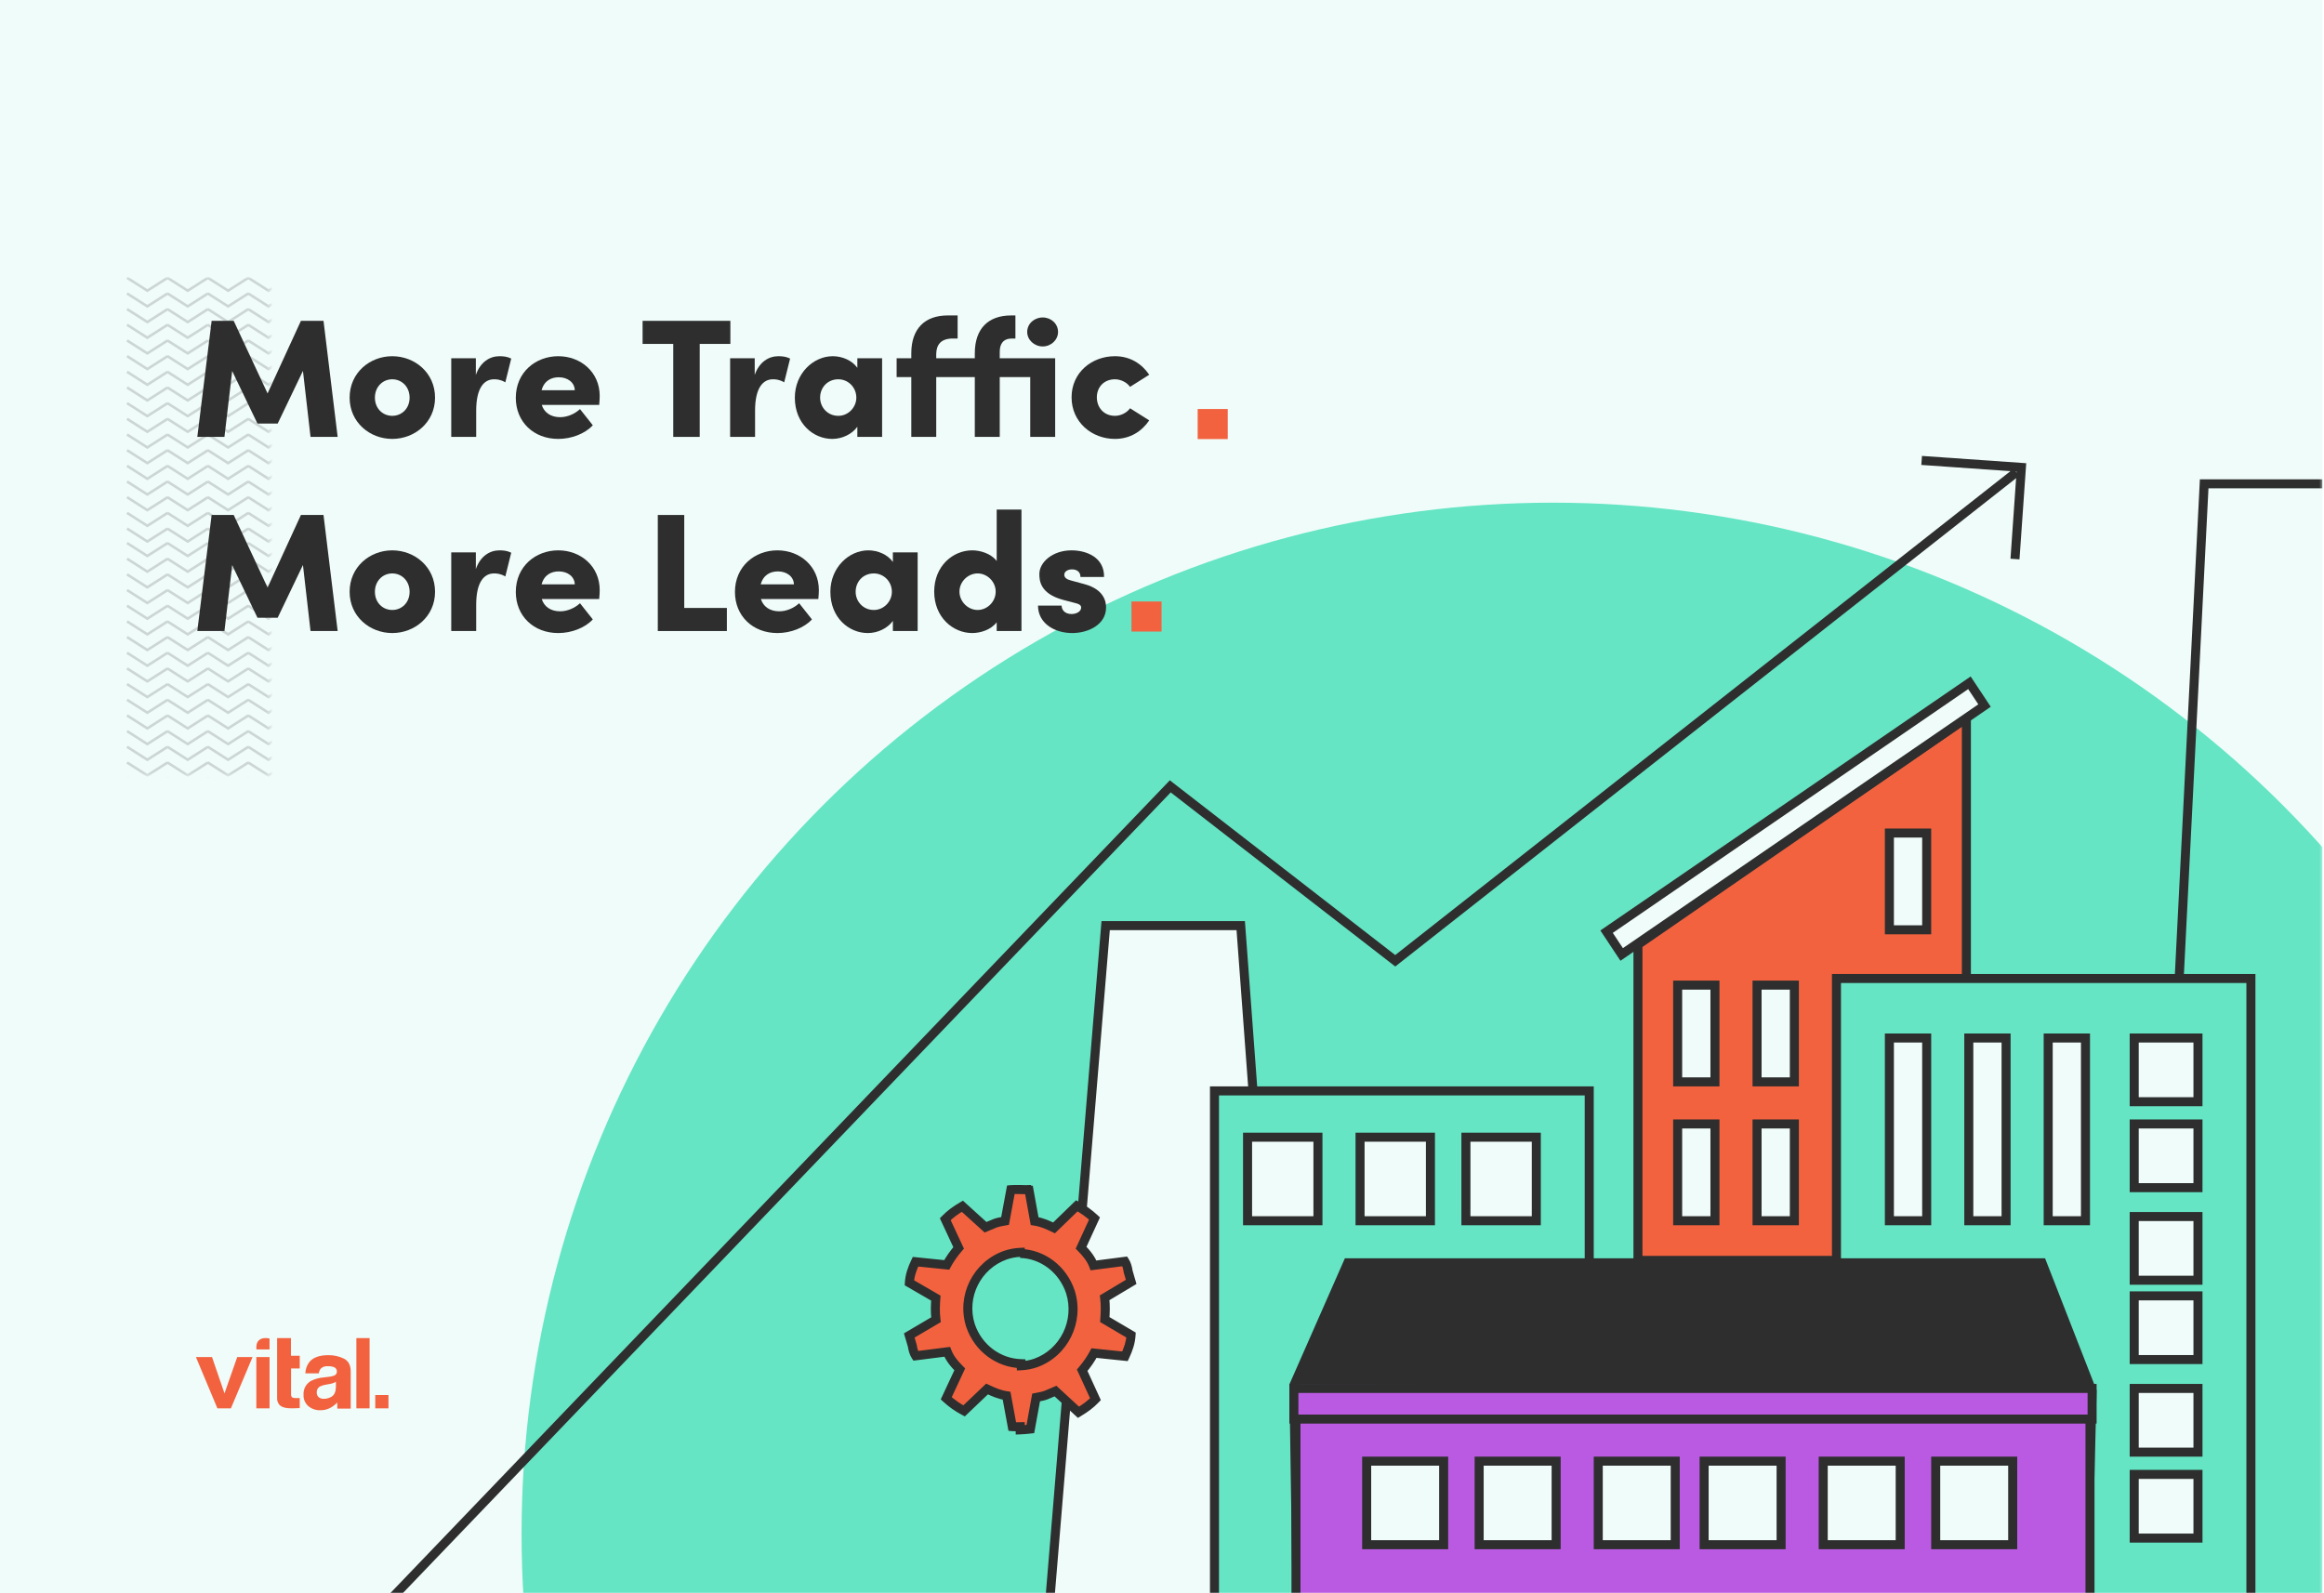 <?xml version="1.0" encoding="UTF-8"?> <svg xmlns="http://www.w3.org/2000/svg" width="754" height="517" viewBox="0 0 754 517" fill="none"><rect x="0" y="0" width="754" height="517" fill="#333333" stroke="none"/><g clip-path="url(#clip0_1_2336)"><rect width="754" height="517" fill="white"></rect><g clip-path="url(#clip1_1_2336)"><rect width="753.526" height="517.241" fill="#EFFCF9"></rect><mask id="mask0_1_2336" style="mask-type:luminance" maskUnits="userSpaceOnUse" x="0" y="0" width="754" height="518"><rect width="753.526" height="517.241" fill="white"></rect></mask><g mask="url(#mask0_1_2336)"><ellipse cx="503.832" cy="497.685" rx="334.613" ry="334.563" fill="#65E5C4"></ellipse><path d="M123.652 522.21L379.684 255.178L452.673 311.778L654.188 153.248" stroke="#2E2E2E" stroke-width="2.928"></path><path d="M623.463 149.414L655.823 151.677L653.744 181.412" stroke="#2E2E2E" stroke-width="2.928"></path><mask id="mask1_1_2336" style="mask-type:luminance" maskUnits="userSpaceOnUse" x="34" y="89" width="54" height="163"><rect x="34.995" y="89.785" width="52.708" height="162" fill="white"></rect></mask><g mask="url(#mask1_1_2336)"><path opacity="0.2" fill-rule="evenodd" clip-rule="evenodd" d="M224.468 89.785L218.113 93.84L211.758 89.785L211.563 90.088L211.368 89.785L205.012 93.84L198.657 89.785L198.462 90.088L198.267 89.785L191.91 93.84L185.556 89.785L185.361 90.088L185.165 89.785L178.811 93.84L172.454 89.785L172.26 90.088L172.065 89.785L165.709 93.84L159.354 89.785L159.158 90.088L158.963 89.785L152.608 93.84L146.252 89.785L146.058 90.088L145.862 89.785L139.507 93.84L133.152 89.785L132.956 90.088L132.761 89.785L126.406 93.84L120.051 89.785L119.856 90.088L119.661 89.785L113.305 93.84L106.949 89.785L106.755 90.088L106.559 89.785L100.204 93.84L93.85 89.785L93.653 90.088L93.459 89.785L87.103 93.84L80.747 89.785L80.553 90.088L80.357 89.785L74.002 93.84L67.647 89.785L67.452 90.088L67.257 89.785L60.901 93.84L54.545 89.785L54.35 90.088L54.155 89.785L47.8 93.84L41.445 89.785L40.995 90.483L47.8 94.824L54.35 90.645L60.901 94.824L67.452 90.645L74.002 94.824L80.553 90.645L87.103 94.824L93.653 90.645L100.204 94.824L106.755 90.645L113.305 94.824L119.856 90.645L126.406 94.824L132.956 90.645L139.507 94.824L146.058 90.645L152.608 94.824L159.158 90.645L165.709 94.824L172.26 90.645L178.811 94.824L185.361 90.645L191.91 94.824L198.462 90.645L205.012 94.824L211.563 90.645L218.113 94.824L224.918 90.483L224.468 89.785ZM218.113 98.927L211.758 94.872L211.562 95.175L211.368 94.872L205.012 98.927L198.657 94.872L198.462 95.175L198.267 94.872L191.911 98.927L185.556 94.872L185.361 95.175L185.165 94.872L178.81 98.927L172.455 94.872L172.26 95.175L172.064 94.872L165.71 98.927L159.354 94.872L159.159 95.175L158.963 94.872L152.608 98.927L146.253 94.872L146.058 95.175L145.862 94.872L139.507 98.927L133.152 94.872L132.957 95.175L132.761 94.872L126.406 98.927L120.051 94.872L119.855 95.175L119.66 94.872L113.305 98.927L106.95 94.872L106.755 95.175L106.56 94.872L100.203 98.927L93.849 94.872L93.653 95.175L93.458 94.872L87.103 98.927L80.748 94.872L80.553 95.175L80.358 94.872L74.002 98.927L67.646 94.872L67.451 95.175L67.256 94.872L60.901 98.927L54.545 94.872L54.351 95.175L54.155 94.872L47.8 98.927L41.445 94.872L40.995 95.57L47.8 99.911L54.351 95.732L60.901 99.911L67.451 95.732L74.002 99.911L80.553 95.732L87.103 99.911L93.653 95.732L100.203 99.911L106.755 95.732L113.305 99.911L119.855 95.732L126.406 99.911L132.957 95.732L139.507 99.911L146.058 95.732L152.608 99.911L159.159 95.732L165.71 99.911L172.26 95.732L178.81 99.911L185.361 95.732L191.911 99.911L198.462 95.732L205.012 99.911L211.562 95.732L218.113 99.911L224.918 95.57L224.468 94.872L218.113 98.927ZM211.758 99.959L218.113 104.013L224.468 99.959L224.918 100.657L218.113 104.998L211.562 100.819L205.012 104.998L198.462 100.819L191.911 104.998L185.361 100.819L178.81 104.998L172.26 100.819L165.71 104.998L159.159 100.819L152.608 104.998L146.058 100.819L139.507 104.998L132.957 100.819L126.406 104.998L119.855 100.819L113.305 104.998L106.755 100.819L100.203 104.998L93.653 100.819L87.103 104.998L80.553 100.819L74.002 104.998L67.451 100.819L60.901 104.998L54.351 100.819L47.8 104.998L40.995 100.657L41.445 99.959L47.8 104.013L54.155 99.959L54.351 100.262L54.545 99.959L60.901 104.013L67.256 99.959L67.451 100.262L67.646 99.959L74.002 104.013L80.358 99.959L80.553 100.262L80.748 99.959L87.103 104.013L93.458 99.959L93.653 100.262L93.849 99.959L100.203 104.013L106.56 99.959L106.755 100.262L106.95 99.959L113.305 104.013L119.66 99.959L119.855 100.262L120.051 99.959L126.406 104.013L132.761 99.959L132.957 100.262L133.152 99.959L139.507 104.013L145.862 99.959L146.058 100.262L146.253 99.959L152.608 104.013L158.963 99.959L159.159 100.262L159.354 99.959L165.71 104.013L172.064 99.959L172.26 100.262L172.455 99.959L178.81 104.013L185.165 99.959L185.361 100.262L185.556 99.959L191.911 104.013L198.267 99.959L198.462 100.262L198.657 99.959L205.012 104.013L211.368 99.959L211.562 100.262L211.758 99.959ZM218.113 109.101L211.758 105.046L211.562 105.349L211.368 105.046L205.012 109.101L198.657 105.046L198.462 105.349L198.267 105.046L191.911 109.101L185.556 105.046L185.361 105.349L185.165 105.046L178.81 109.101L172.455 105.046L172.26 105.349L172.064 105.046L165.71 109.101L159.354 105.046L159.159 105.349L158.963 105.046L152.608 109.101L146.253 105.046L146.058 105.349L145.862 105.046L139.507 109.101L133.152 105.046L132.957 105.349L132.761 105.046L126.406 109.101L120.051 105.046L119.855 105.349L119.66 105.046L113.305 109.101L106.95 105.046L106.755 105.349L106.56 105.046L100.203 109.101L93.849 105.046L93.653 105.349L93.458 105.046L87.103 109.101L80.748 105.046L80.553 105.349L80.358 105.046L74.002 109.101L67.646 105.046L67.451 105.349L67.256 105.046L60.901 109.101L54.545 105.046L54.351 105.349L54.155 105.046L47.8 109.101L41.445 105.046L40.995 105.743L47.8 110.084L54.351 105.905L60.901 110.084L67.451 105.905L74.002 110.084L80.553 105.905L87.103 110.084L93.653 105.905L100.203 110.084L106.755 105.905L113.305 110.084L119.855 105.905L126.406 110.084L132.957 105.905L139.507 110.084L146.058 105.905L152.608 110.084L159.159 105.905L165.71 110.084L172.26 105.905L178.81 110.084L185.361 105.905L191.911 110.084L198.462 105.905L205.012 110.084L211.562 105.905L218.113 110.084L224.918 105.743L224.468 105.046L218.113 109.101ZM211.758 110.133L218.113 114.187L224.468 110.133L224.918 110.831L218.113 115.171L211.562 110.993L205.012 115.171L198.462 110.993L191.911 115.171L185.361 110.993L178.81 115.171L172.26 110.993L165.71 115.171L159.159 110.993L152.608 115.171L146.058 110.993L139.507 115.171L132.957 110.993L126.406 115.171L119.855 110.993L113.305 115.171L106.755 110.993L100.203 115.171L93.653 110.993L87.103 115.171L80.553 110.993L74.002 115.171L67.451 110.993L60.901 115.171L54.351 110.993L47.8 115.171L40.995 110.831L41.445 110.133L47.8 114.187L54.155 110.133L54.351 110.435L54.545 110.133L60.901 114.187L67.256 110.133L67.451 110.435L67.646 110.133L74.002 114.187L80.358 110.133L80.553 110.435L80.748 110.133L87.103 114.187L93.458 110.133L93.653 110.435L93.849 110.133L100.203 114.187L106.56 110.133L106.755 110.435L106.95 110.133L113.305 114.187L119.66 110.133L119.855 110.435L120.051 110.133L126.406 114.187L132.761 110.133L132.957 110.435L133.152 110.133L139.507 114.187L145.862 110.133L146.058 110.435L146.253 110.133L152.608 114.187L158.963 110.133L159.159 110.435L159.354 110.133L165.71 114.187L172.064 110.133L172.26 110.435L172.455 110.133L178.81 114.187L185.165 110.133L185.361 110.435L185.556 110.133L191.911 114.187L198.267 110.133L198.462 110.435L198.657 110.133L205.012 114.187L211.368 110.133L211.562 110.435L211.758 110.133ZM218.113 119.274L211.758 115.219L211.562 115.522L211.368 115.219L205.012 119.274L198.657 115.219L198.462 115.522L198.267 115.219L191.911 119.274L185.556 115.219L185.361 115.522L185.165 115.219L178.81 119.274L172.455 115.219L172.26 115.522L172.064 115.219L165.71 119.274L159.354 115.219L159.159 115.522L158.963 115.219L152.608 119.274L146.253 115.219L146.058 115.522L145.862 115.219L139.507 119.274L133.152 115.219L132.957 115.522L132.761 115.219L126.406 119.274L120.051 115.219L119.855 115.522L119.66 115.219L113.305 119.274L106.95 115.219L106.755 115.522L106.56 115.219L100.203 119.274L93.849 115.219L93.653 115.522L93.458 115.219L87.103 119.274L80.748 115.219L80.553 115.522L80.358 115.219L74.002 119.274L67.646 115.219L67.451 115.522L67.256 115.219L60.901 119.274L54.545 115.219L54.351 115.522L54.155 115.219L47.8 119.274L41.445 115.219L40.995 115.917L47.8 120.258L54.351 116.079L60.901 120.258L67.451 116.079L74.002 120.258L80.553 116.079L87.103 120.258L93.653 116.079L100.203 120.258L106.755 116.079L113.305 120.258L119.855 116.079L126.406 120.258L132.957 116.079L139.507 120.258L146.058 116.079L152.608 120.258L159.159 116.079L165.71 120.258L172.26 116.079L178.81 120.258L185.361 116.079L191.911 120.258L198.462 116.079L205.012 120.258L211.562 116.079L218.113 120.258L224.918 115.917L224.468 115.219L218.113 119.274ZM211.758 120.306L218.113 124.36L224.468 120.306L224.918 121.004L218.113 125.345L211.562 121.166L205.012 125.345L198.462 121.166L191.911 125.345L185.361 121.166L178.81 125.345L172.26 121.166L165.71 125.345L159.159 121.166L152.608 125.345L146.058 121.166L139.507 125.345L132.957 121.166L126.406 125.345L119.855 121.166L113.305 125.345L106.755 121.166L100.203 125.345L93.653 121.166L87.103 125.345L80.553 121.166L74.002 125.345L67.451 121.166L60.901 125.345L54.351 121.166L47.8 125.345L40.995 121.004L41.445 120.306L47.8 124.36L54.155 120.306L54.351 120.61L54.545 120.306L60.901 124.36L67.256 120.306L67.451 120.61L67.646 120.306L74.002 124.36L80.358 120.306L80.553 120.61L80.748 120.306L87.103 124.36L93.458 120.306L93.653 120.61L93.849 120.306L100.203 124.36L106.56 120.306L106.755 120.61L106.95 120.306L113.305 124.36L119.66 120.306L119.855 120.61L120.051 120.306L126.406 124.36L132.761 120.306L132.957 120.61L133.152 120.306L139.507 124.36L145.862 120.306L146.058 120.61L146.253 120.306L152.608 124.36L158.963 120.306L159.159 120.61L159.354 120.306L165.71 124.36L172.064 120.306L172.26 120.61L172.455 120.306L178.81 124.36L185.165 120.306L185.361 120.61L185.556 120.306L191.911 124.36L198.267 120.306L198.462 120.61L198.657 120.306L205.012 124.36L211.368 120.306L211.562 120.61L211.758 120.306ZM218.113 129.447L211.758 125.393L211.562 125.696L211.368 125.393L205.012 129.447L198.657 125.393L198.462 125.696L198.267 125.393L191.911 129.447L185.556 125.393L185.361 125.696L185.165 125.393L178.81 129.447L172.455 125.393L172.26 125.696L172.064 125.393L165.71 129.447L159.354 125.393L159.159 125.696L158.963 125.393L152.608 129.447L146.253 125.393L146.058 125.696L145.862 125.393L139.507 129.447L133.152 125.393L132.957 125.696L132.761 125.393L126.406 129.447L120.051 125.393L119.855 125.696L119.66 125.393L113.305 129.447L106.95 125.393L106.755 125.696L106.56 125.393L100.203 129.447L93.849 125.393L93.653 125.696L93.458 125.393L87.103 129.447L80.748 125.393L80.553 125.696L80.358 125.393L74.002 129.447L67.646 125.393L67.451 125.696L67.256 125.393L60.901 129.447L54.545 125.393L54.351 125.696L54.155 125.393L47.8 129.447L41.445 125.393L40.995 126.091L47.8 130.432L54.351 126.253L60.901 130.432L67.451 126.253L74.002 130.432L80.553 126.253L87.103 130.432L93.653 126.253L100.203 130.432L106.755 126.253L113.305 130.432L119.855 126.253L126.406 130.432L132.957 126.253L139.507 130.432L146.058 126.253L152.608 130.432L159.159 126.253L165.71 130.432L172.26 126.253L178.81 130.432L185.361 126.253L191.911 130.432L198.462 126.253L205.012 130.432L211.562 126.253L218.113 130.432L224.918 126.091L224.468 125.393L218.113 129.447ZM211.758 130.48L218.113 134.534L224.468 130.48L224.918 131.177L218.113 135.518L211.562 131.34L205.012 135.518L198.462 131.34L191.911 135.518L185.361 131.34L178.81 135.518L172.26 131.34L165.71 135.518L159.159 131.34L152.608 135.518L146.058 131.34L139.507 135.518L132.957 131.34L126.406 135.518L119.855 131.34L113.305 135.518L106.755 131.34L100.203 135.518L93.653 131.34L87.103 135.518L80.553 131.34L74.002 135.518L67.451 131.34L60.901 135.518L54.351 131.34L47.8 135.518L40.995 131.177L41.445 130.48L47.8 134.534L54.155 130.48L54.351 130.783L54.545 130.48L60.901 134.534L67.256 130.48L67.451 130.783L67.646 130.48L74.002 134.534L80.358 130.48L80.553 130.783L80.748 130.48L87.103 134.534L93.458 130.48L93.653 130.783L93.849 130.48L100.203 134.534L106.56 130.48L106.755 130.783L106.95 130.48L113.305 134.534L119.66 130.48L119.855 130.783L120.051 130.48L126.406 134.534L132.761 130.48L132.957 130.783L133.152 130.48L139.507 134.534L145.862 130.48L146.058 130.783L146.253 130.48L152.608 134.534L158.963 130.48L159.159 130.783L159.354 130.48L165.71 134.534L172.064 130.48L172.26 130.783L172.455 130.48L178.81 134.534L185.165 130.48L185.361 130.783L185.556 130.48L191.911 134.534L198.267 130.48L198.462 130.783L198.657 130.48L205.012 134.534L211.368 130.48L211.562 130.783L211.758 130.48ZM218.113 139.621L211.758 135.566L211.562 135.869L211.368 135.566L205.012 139.621L198.657 135.566L198.462 135.869L198.267 135.566L191.911 139.621L185.556 135.566L185.361 135.869L185.165 135.566L178.81 139.621L172.455 135.566L172.26 135.869L172.064 135.566L165.71 139.621L159.354 135.566L159.159 135.869L158.963 135.566L152.608 139.621L146.253 135.566L146.058 135.869L145.862 135.566L139.507 139.621L133.152 135.566L132.957 135.869L132.761 135.566L126.406 139.621L120.051 135.566L119.855 135.869L119.66 135.566L113.305 139.621L106.95 135.566L106.755 135.869L106.56 135.566L100.203 139.621L93.849 135.566L93.653 135.869L93.458 135.566L87.103 139.621L80.748 135.566L80.553 135.869L80.358 135.566L74.002 139.621L67.646 135.566L67.451 135.869L67.256 135.566L60.901 139.621L54.545 135.566L54.351 135.869L54.155 135.566L47.8 139.621L41.445 135.566L40.995 136.265L47.8 140.605L54.351 136.427L60.901 140.605L67.451 136.427L74.002 140.605L80.553 136.427L87.103 140.605L93.653 136.427L100.203 140.605L106.755 136.427L113.305 140.605L119.855 136.427L126.406 140.605L132.957 136.427L139.507 140.605L146.058 136.427L152.608 140.605L159.159 136.427L165.71 140.605L172.26 136.427L178.81 140.605L185.361 136.427L191.911 140.605L198.462 136.427L205.012 140.605L211.562 136.427L218.113 140.605L224.918 136.265L224.468 135.566L218.113 139.621ZM211.758 140.653L218.113 144.708L224.468 140.653L224.918 141.351L218.113 145.692L211.562 141.513L205.012 145.692L198.462 141.513L191.911 145.692L185.361 141.513L178.81 145.692L172.26 141.513L165.71 145.692L159.159 141.513L152.608 145.692L146.058 141.513L139.507 145.692L132.957 141.513L126.406 145.692L119.855 141.513L113.305 145.692L106.755 141.513L100.203 145.692L93.653 141.513L87.103 145.692L80.553 141.513L74.002 145.692L67.451 141.513L60.901 145.692L54.351 141.513L47.8 145.692L40.995 141.351L41.445 140.653L47.8 144.708L54.155 140.653L54.351 140.956L54.545 140.653L60.901 144.708L67.256 140.653L67.451 140.956L67.646 140.653L74.002 144.708L80.358 140.653L80.553 140.956L80.748 140.653L87.103 144.708L93.458 140.653L93.653 140.956L93.849 140.653L100.203 144.708L106.56 140.653L106.755 140.956L106.95 140.653L113.305 144.708L119.66 140.653L119.855 140.956L120.051 140.653L126.406 144.708L132.761 140.653L132.957 140.956L133.152 140.653L139.507 144.708L145.862 140.653L146.058 140.956L146.253 140.653L152.608 144.708L158.963 140.653L159.159 140.956L159.354 140.653L165.71 144.708L172.064 140.653L172.26 140.956L172.455 140.653L178.81 144.708L185.165 140.653L185.361 140.956L185.556 140.653L191.911 144.708L198.267 140.653L198.462 140.956L198.657 140.653L205.012 144.708L211.368 140.653L211.562 140.956L211.758 140.653ZM218.113 149.794L211.758 145.74L211.562 146.043L211.368 145.74L205.012 149.794L198.657 145.74L198.462 146.043L198.267 145.74L191.911 149.794L185.556 145.74L185.361 146.043L185.165 145.74L178.81 149.794L172.455 145.74L172.26 146.043L172.064 145.74L165.71 149.794L159.354 145.74L159.159 146.043L158.963 145.74L152.608 149.794L146.253 145.74L146.058 146.043L145.862 145.74L139.507 149.794L133.152 145.74L132.957 146.043L132.761 145.74L126.406 149.794L120.051 145.74L119.855 146.043L119.66 145.74L113.305 149.794L106.95 145.74L106.755 146.043L106.56 145.74L100.203 149.794L93.849 145.74L93.653 146.043L93.458 145.74L87.103 149.794L80.748 145.74L80.553 146.043L80.358 145.74L74.002 149.794L67.646 145.74L67.451 146.043L67.256 145.74L60.901 149.794L54.545 145.74L54.351 146.043L54.155 145.74L47.8 149.794L41.445 145.74L40.995 146.438L47.8 150.779L54.351 146.6L60.901 150.779L67.451 146.6L74.002 150.779L80.553 146.6L87.103 150.779L93.653 146.6L100.203 150.779L106.755 146.6L113.305 150.779L119.855 146.6L126.406 150.779L132.957 146.6L139.507 150.779L146.058 146.6L152.608 150.779L159.159 146.6L165.71 150.779L172.26 146.6L178.81 150.779L185.361 146.6L191.911 150.779L198.462 146.6L205.012 150.779L211.562 146.6L218.113 150.779L224.918 146.438L224.468 145.74L218.113 149.794ZM211.758 150.827L218.113 154.882L224.468 150.827L224.918 151.524L218.113 155.865L211.562 151.686L205.012 155.865L198.462 151.686L191.911 155.865L185.361 151.686L178.81 155.865L172.26 151.686L165.71 155.865L159.159 151.686L152.608 155.865L146.058 151.686L139.507 155.865L132.957 151.686L126.406 155.865L119.855 151.686L113.305 155.865L106.755 151.686L100.203 155.865L93.653 151.686L87.103 155.865L80.553 151.686L74.002 155.865L67.451 151.686L60.901 155.865L54.351 151.686L47.8 155.865L40.995 151.524L41.445 150.827L47.8 154.882L54.155 150.827L54.351 151.13L54.545 150.827L60.901 154.882L67.256 150.827L67.451 151.13L67.646 150.827L74.002 154.882L80.358 150.827L80.553 151.13L80.748 150.827L87.103 154.882L93.458 150.827L93.653 151.13L93.849 150.827L100.203 154.882L106.56 150.827L106.755 151.13L106.95 150.827L113.305 154.882L119.66 150.827L119.855 151.13L120.051 150.827L126.406 154.882L132.761 150.827L132.957 151.13L133.152 150.827L139.507 154.882L145.862 150.827L146.058 151.13L146.253 150.827L152.608 154.882L158.963 150.827L159.159 151.13L159.354 150.827L165.71 154.882L172.064 150.827L172.26 151.13L172.455 150.827L178.81 154.882L185.165 150.827L185.361 151.13L185.556 150.827L191.911 154.882L198.267 150.827L198.462 151.13L198.657 150.827L205.012 154.882L211.368 150.827L211.562 151.13L211.758 150.827ZM218.113 159.968L211.758 155.914L211.562 156.217L211.368 155.914L205.012 159.968L198.657 155.914L198.462 156.217L198.267 155.914L191.911 159.968L185.556 155.914L185.361 156.217L185.165 155.914L178.81 159.968L172.455 155.914L172.26 156.217L172.064 155.914L165.71 159.968L159.354 155.914L159.159 156.217L158.963 155.914L152.608 159.968L146.253 155.914L146.058 156.217L145.862 155.914L139.507 159.968L133.152 155.914L132.957 156.217L132.761 155.914L126.406 159.968L120.051 155.914L119.855 156.217L119.66 155.914L113.305 159.968L106.95 155.914L106.755 156.217L106.56 155.914L100.203 159.968L93.849 155.914L93.653 156.217L93.458 155.914L87.103 159.968L80.748 155.914L80.553 156.217L80.358 155.914L74.002 159.968L67.646 155.914L67.451 156.217L67.256 155.914L60.901 159.968L54.545 155.914L54.351 156.217L54.155 155.914L47.8 159.968L41.445 155.914L40.995 156.612L47.8 160.952L54.351 156.774L60.901 160.952L67.451 156.774L74.002 160.952L80.553 156.774L87.103 160.952L93.653 156.774L100.203 160.952L106.755 156.774L113.305 160.952L119.855 156.774L126.406 160.952L132.957 156.774L139.507 160.952L146.058 156.774L152.608 160.952L159.159 156.774L165.71 160.952L172.26 156.774L178.81 160.952L185.361 156.774L191.911 160.952L198.462 156.774L205.012 160.952L211.562 156.774L218.113 160.952L224.918 156.612L224.468 155.914L218.113 159.968ZM211.758 161L218.113 165.055L224.468 161L224.918 161.698L218.113 166.039L211.562 161.86L205.012 166.039L198.462 161.86L191.911 166.039L185.361 161.86L178.81 166.039L172.26 161.86L165.71 166.039L159.159 161.86L152.608 166.039L146.058 161.86L139.507 166.039L132.957 161.86L126.406 166.039L119.855 161.86L113.305 166.039L106.755 161.86L100.203 166.039L93.653 161.86L87.103 166.039L80.553 161.86L74.002 166.039L67.451 161.86L60.901 166.039L54.351 161.86L47.8 166.039L40.995 161.698L41.445 161L47.8 165.055L54.155 161L54.351 161.303L54.545 161L60.901 165.055L67.256 161L67.451 161.303L67.646 161L74.002 165.055L80.358 161L80.553 161.303L80.748 161L87.103 165.055L93.458 161L93.653 161.303L93.849 161L100.203 165.055L106.56 161L106.755 161.303L106.95 161L113.305 165.055L119.66 161L119.855 161.303L120.051 161L126.406 165.055L132.761 161L132.957 161.303L133.152 161L139.507 165.055L145.862 161L146.058 161.303L146.253 161L152.608 165.055L158.963 161L159.159 161.303L159.354 161L165.71 165.055L172.064 161L172.26 161.303L172.455 161L178.81 165.055L185.165 161L185.361 161.303L185.556 161L191.911 165.055L198.267 161L198.462 161.303L198.657 161L205.012 165.055L211.368 161L211.562 161.303L211.758 161ZM218.113 170.141L211.758 166.087L211.562 166.391L211.368 166.087L205.012 170.141L198.657 166.087L198.462 166.391L198.267 166.087L191.911 170.141L185.556 166.087L185.361 166.391L185.165 166.087L178.81 170.141L172.455 166.087L172.26 166.391L172.064 166.087L165.71 170.141L159.354 166.087L159.159 166.391L158.963 166.087L152.608 170.141L146.253 166.087L146.058 166.391L145.862 166.087L139.507 170.141L133.152 166.087L132.957 166.391L132.761 166.087L126.406 170.141L120.051 166.087L119.855 166.391L119.66 166.087L113.305 170.141L106.95 166.087L106.755 166.391L106.56 166.087L100.203 170.141L93.849 166.087L93.653 166.391L93.458 166.087L87.103 170.141L80.748 166.087L80.553 166.391L80.358 166.087L74.002 170.141L67.646 166.087L67.451 166.391L67.256 166.087L60.901 170.141L54.545 166.087L54.351 166.391L54.155 166.087L47.8 170.141L41.445 166.087L40.995 166.785L47.8 171.126L54.351 166.947L60.901 171.126L67.451 166.947L74.002 171.126L80.553 166.947L87.103 171.126L93.653 166.947L100.203 171.126L106.755 166.947L113.305 171.126L119.855 166.947L126.406 171.126L132.957 166.947L139.507 171.126L146.058 166.947L152.608 171.126L159.159 166.947L165.71 171.126L172.26 166.947L178.81 171.126L185.361 166.947L191.911 171.126L198.462 166.947L205.012 171.126L211.562 166.947L218.113 171.126L224.918 166.785L224.468 166.087L218.113 170.141ZM211.758 171.174L218.113 175.228L224.468 171.174L224.918 171.872L218.113 176.213L211.562 172.034L205.012 176.213L198.462 172.034L191.911 176.213L185.361 172.034L178.81 176.213L172.26 172.034L165.71 176.213L159.159 172.034L152.608 176.213L146.058 172.034L139.507 176.213L132.957 172.034L126.406 176.213L119.855 172.034L113.305 176.213L106.755 172.034L100.203 176.213L93.653 172.034L87.103 176.213L80.553 172.034L74.002 176.213L67.451 172.034L60.901 176.213L54.351 172.034L47.8 176.213L40.995 171.872L41.445 171.174L47.8 175.228L54.155 171.174L54.351 171.477L54.545 171.174L60.901 175.228L67.256 171.174L67.451 171.477L67.646 171.174L74.002 175.228L80.358 171.174L80.553 171.477L80.748 171.174L87.103 175.228L93.458 171.174L93.653 171.477L93.849 171.174L100.203 175.228L106.56 171.174L106.755 171.477L106.95 171.174L113.305 175.228L119.66 171.174L119.855 171.477L120.051 171.174L126.406 175.228L132.761 171.174L132.957 171.477L133.152 171.174L139.507 175.228L145.862 171.174L146.058 171.477L146.253 171.174L152.608 175.228L158.963 171.174L159.159 171.477L159.354 171.174L165.71 175.228L172.064 171.174L172.26 171.477L172.455 171.174L178.81 175.228L185.165 171.174L185.361 171.477L185.556 171.174L191.911 175.228L198.267 171.174L198.462 171.477L198.657 171.174L205.012 175.228L211.368 171.174L211.562 171.477L211.758 171.174Z" fill="#454249"></path><path opacity="0.2" fill-rule="evenodd" clip-rule="evenodd" d="M224.468 175.869L218.113 179.924L211.758 175.869L211.563 176.172L211.368 175.869L205.012 179.924L198.657 175.869L198.462 176.172L198.267 175.869L191.91 179.924L185.556 175.869L185.361 176.172L185.165 175.869L178.811 179.924L172.454 175.869L172.26 176.172L172.065 175.869L165.709 179.924L159.354 175.869L159.158 176.172L158.963 175.869L152.608 179.924L146.252 175.869L146.058 176.172L145.862 175.869L139.507 179.924L133.152 175.869L132.956 176.172L132.761 175.869L126.406 179.924L120.051 175.869L119.856 176.172L119.661 175.869L113.305 179.924L106.949 175.869L106.755 176.172L106.559 175.869L100.204 179.924L93.85 175.869L93.653 176.172L93.459 175.869L87.103 179.924L80.747 175.869L80.553 176.172L80.357 175.869L74.002 179.924L67.647 175.869L67.452 176.172L67.257 175.869L60.901 179.924L54.545 175.869L54.35 176.172L54.155 175.869L47.8 179.924L41.445 175.869L40.995 176.567L47.8 180.908L54.35 176.729L60.901 180.908L67.452 176.729L74.002 180.908L80.553 176.729L87.103 180.908L93.653 176.729L100.204 180.908L106.755 176.729L113.305 180.908L119.856 176.729L126.406 180.908L132.956 176.729L139.507 180.908L146.058 176.729L152.608 180.908L159.158 176.729L165.709 180.908L172.26 176.729L178.811 180.908L185.361 176.729L191.91 180.908L198.462 176.729L205.012 180.908L211.563 176.729L218.113 180.908L224.918 176.567L224.468 175.869ZM218.113 185.011L211.758 180.956L211.562 181.259L211.368 180.956L205.012 185.011L198.657 180.956L198.462 181.259L198.267 180.956L191.911 185.011L185.556 180.956L185.361 181.259L185.165 180.956L178.81 185.011L172.455 180.956L172.26 181.259L172.064 180.956L165.71 185.011L159.354 180.956L159.159 181.259L158.963 180.956L152.608 185.011L146.253 180.956L146.058 181.259L145.862 180.956L139.507 185.011L133.152 180.956L132.957 181.259L132.761 180.956L126.406 185.011L120.051 180.956L119.855 181.259L119.66 180.956L113.305 185.011L106.95 180.956L106.755 181.259L106.56 180.956L100.203 185.011L93.849 180.956L93.653 181.259L93.458 180.956L87.103 185.011L80.748 180.956L80.553 181.259L80.358 180.956L74.002 185.011L67.646 180.956L67.451 181.259L67.256 180.956L60.901 185.011L54.545 180.956L54.351 181.259L54.155 180.956L47.8 185.011L41.445 180.956L40.995 181.654L47.8 185.995L54.351 181.816L60.901 185.995L67.451 181.816L74.002 185.995L80.553 181.816L87.103 185.995L93.653 181.816L100.203 185.995L106.755 181.816L113.305 185.995L119.855 181.816L126.406 185.995L132.957 181.816L139.507 185.995L146.058 181.816L152.608 185.995L159.159 181.816L165.71 185.995L172.26 181.816L178.81 185.995L185.361 181.816L191.911 185.995L198.462 181.816L205.012 185.995L211.562 181.816L218.113 185.995L224.918 181.654L224.468 180.956L218.113 185.011ZM211.758 186.043L218.113 190.097L224.468 186.043L224.918 186.741L218.113 191.082L211.562 186.903L205.012 191.082L198.462 186.903L191.911 191.082L185.361 186.903L178.81 191.082L172.26 186.903L165.71 191.082L159.159 186.903L152.608 191.082L146.058 186.903L139.507 191.082L132.957 186.903L126.406 191.082L119.855 186.903L113.305 191.082L106.755 186.903L100.203 191.082L93.653 186.903L87.103 191.082L80.553 186.903L74.002 191.082L67.451 186.903L60.901 191.082L54.351 186.903L47.8 191.082L40.995 186.741L41.445 186.043L47.8 190.097L54.155 186.043L54.351 186.346L54.545 186.043L60.901 190.097L67.256 186.043L67.451 186.346L67.646 186.043L74.002 190.097L80.358 186.043L80.553 186.346L80.748 186.043L87.103 190.097L93.458 186.043L93.653 186.346L93.849 186.043L100.203 190.097L106.56 186.043L106.755 186.346L106.95 186.043L113.305 190.097L119.66 186.043L119.855 186.346L120.051 186.043L126.406 190.097L132.761 186.043L132.957 186.346L133.152 186.043L139.507 190.097L145.862 186.043L146.058 186.346L146.253 186.043L152.608 190.097L158.963 186.043L159.159 186.346L159.354 186.043L165.71 190.097L172.064 186.043L172.26 186.346L172.455 186.043L178.81 190.097L185.165 186.043L185.361 186.346L185.556 186.043L191.911 190.097L198.267 186.043L198.462 186.346L198.657 186.043L205.012 190.097L211.368 186.043L211.562 186.346L211.758 186.043ZM218.113 195.185L211.758 191.13L211.562 191.433L211.368 191.13L205.012 195.185L198.657 191.13L198.462 191.433L198.267 191.13L191.911 195.185L185.556 191.13L185.361 191.433L185.165 191.13L178.81 195.185L172.455 191.13L172.26 191.433L172.064 191.13L165.71 195.185L159.354 191.13L159.159 191.433L158.963 191.13L152.608 195.185L146.253 191.13L146.058 191.433L145.862 191.13L139.507 195.185L133.152 191.13L132.957 191.433L132.761 191.13L126.406 195.185L120.051 191.13L119.855 191.433L119.66 191.13L113.305 195.185L106.95 191.13L106.755 191.433L106.56 191.13L100.203 195.185L93.849 191.13L93.653 191.433L93.458 191.13L87.103 195.185L80.748 191.13L80.553 191.433L80.358 191.13L74.002 195.185L67.646 191.13L67.451 191.433L67.256 191.13L60.901 195.185L54.545 191.13L54.351 191.433L54.155 191.13L47.8 195.185L41.445 191.13L40.995 191.827L47.8 196.168L54.351 191.989L60.901 196.168L67.451 191.989L74.002 196.168L80.553 191.989L87.103 196.168L93.653 191.989L100.203 196.168L106.755 191.989L113.305 196.168L119.855 191.989L126.406 196.168L132.957 191.989L139.507 196.168L146.058 191.989L152.608 196.168L159.159 191.989L165.71 196.168L172.26 191.989L178.81 196.168L185.361 191.989L191.911 196.168L198.462 191.989L205.012 196.168L211.562 191.989L218.113 196.168L224.918 191.827L224.468 191.13L218.113 195.185ZM211.758 196.217L218.113 200.271L224.468 196.217L224.918 196.915L218.113 201.255L211.562 197.077L205.012 201.255L198.462 197.077L191.911 201.255L185.361 197.077L178.81 201.255L172.26 197.077L165.71 201.255L159.159 197.077L152.608 201.255L146.058 197.077L139.507 201.255L132.957 197.077L126.406 201.255L119.855 197.077L113.305 201.255L106.755 197.077L100.203 201.255L93.653 197.077L87.103 201.255L80.553 197.077L74.002 201.255L67.451 197.077L60.901 201.255L54.351 197.077L47.8 201.255L40.995 196.915L41.445 196.217L47.8 200.271L54.155 196.217L54.351 196.519L54.545 196.217L60.901 200.271L67.256 196.217L67.451 196.519L67.646 196.217L74.002 200.271L80.358 196.217L80.553 196.519L80.748 196.217L87.103 200.271L93.458 196.217L93.653 196.519L93.849 196.217L100.203 200.271L106.56 196.217L106.755 196.519L106.95 196.217L113.305 200.271L119.66 196.217L119.855 196.519L120.051 196.217L126.406 200.271L132.761 196.217L132.957 196.519L133.152 196.217L139.507 200.271L145.862 196.217L146.058 196.519L146.253 196.217L152.608 200.271L158.963 196.217L159.159 196.519L159.354 196.217L165.71 200.271L172.064 196.217L172.26 196.519L172.455 196.217L178.81 200.271L185.165 196.217L185.361 196.519L185.556 196.217L191.911 200.271L198.267 196.217L198.462 196.519L198.657 196.217L205.012 200.271L211.368 196.217L211.562 196.519L211.758 196.217ZM218.113 205.358L211.758 201.303L211.562 201.606L211.368 201.303L205.012 205.358L198.657 201.303L198.462 201.606L198.267 201.303L191.911 205.358L185.556 201.303L185.361 201.606L185.165 201.303L178.81 205.358L172.455 201.303L172.26 201.606L172.064 201.303L165.71 205.358L159.354 201.303L159.159 201.606L158.963 201.303L152.608 205.358L146.253 201.303L146.058 201.606L145.862 201.303L139.507 205.358L133.152 201.303L132.957 201.606L132.761 201.303L126.406 205.358L120.051 201.303L119.855 201.606L119.66 201.303L113.305 205.358L106.95 201.303L106.755 201.606L106.56 201.303L100.203 205.358L93.849 201.303L93.653 201.606L93.458 201.303L87.103 205.358L80.748 201.303L80.553 201.606L80.358 201.303L74.002 205.358L67.646 201.303L67.451 201.606L67.256 201.303L60.901 205.358L54.545 201.303L54.351 201.606L54.155 201.303L47.8 205.358L41.445 201.303L40.995 202.001L47.8 206.342L54.351 202.163L60.901 206.342L67.451 202.163L74.002 206.342L80.553 202.163L87.103 206.342L93.653 202.163L100.203 206.342L106.755 202.163L113.305 206.342L119.855 202.163L126.406 206.342L132.957 202.163L139.507 206.342L146.058 202.163L152.608 206.342L159.159 202.163L165.71 206.342L172.26 202.163L178.81 206.342L185.361 202.163L191.911 206.342L198.462 202.163L205.012 206.342L211.562 202.163L218.113 206.342L224.918 202.001L224.468 201.303L218.113 205.358ZM211.758 206.39L218.113 210.444L224.468 206.39L224.918 207.088L218.113 211.429L211.562 207.25L205.012 211.429L198.462 207.25L191.911 211.429L185.361 207.25L178.81 211.429L172.26 207.25L165.71 211.429L159.159 207.25L152.608 211.429L146.058 207.25L139.507 211.429L132.957 207.25L126.406 211.429L119.855 207.25L113.305 211.429L106.755 207.25L100.203 211.429L93.653 207.25L87.103 211.429L80.553 207.25L74.002 211.429L67.451 207.25L60.901 211.429L54.351 207.25L47.8 211.429L40.995 207.088L41.445 206.39L47.8 210.444L54.155 206.39L54.351 206.693L54.545 206.39L60.901 210.444L67.256 206.39L67.451 206.693L67.646 206.39L74.002 210.444L80.358 206.39L80.553 206.693L80.748 206.39L87.103 210.444L93.458 206.39L93.653 206.693L93.849 206.39L100.203 210.444L106.56 206.39L106.755 206.693L106.95 206.39L113.305 210.444L119.66 206.39L119.855 206.693L120.051 206.39L126.406 210.444L132.761 206.39L132.957 206.693L133.152 206.39L139.507 210.444L145.862 206.39L146.058 206.693L146.253 206.39L152.608 210.444L158.963 206.39L159.159 206.693L159.354 206.39L165.71 210.444L172.064 206.39L172.26 206.693L172.455 206.39L178.81 210.444L185.165 206.39L185.361 206.693L185.556 206.39L191.911 210.444L198.267 206.39L198.462 206.693L198.657 206.39L205.012 210.444L211.368 206.39L211.562 206.693L211.758 206.39ZM218.113 215.531L211.758 211.477L211.562 211.78L211.368 211.477L205.012 215.531L198.657 211.477L198.462 211.78L198.267 211.477L191.911 215.531L185.556 211.477L185.361 211.78L185.165 211.477L178.81 215.531L172.455 211.477L172.26 211.78L172.064 211.477L165.71 215.531L159.354 211.477L159.159 211.78L158.963 211.477L152.608 215.531L146.253 211.477L146.058 211.78L145.862 211.477L139.507 215.531L133.152 211.477L132.957 211.78L132.761 211.477L126.406 215.531L120.051 211.477L119.855 211.78L119.66 211.477L113.305 215.531L106.95 211.477L106.755 211.78L106.56 211.477L100.203 215.531L93.849 211.477L93.653 211.78L93.458 211.477L87.103 215.531L80.748 211.477L80.553 211.78L80.358 211.477L74.002 215.531L67.646 211.477L67.451 211.78L67.256 211.477L60.901 215.531L54.545 211.477L54.351 211.78L54.155 211.477L47.8 215.531L41.445 211.477L40.995 212.175L47.8 216.516L54.351 212.337L60.901 216.516L67.451 212.337L74.002 216.516L80.553 212.337L87.103 216.516L93.653 212.337L100.203 216.516L106.755 212.337L113.305 216.516L119.855 212.337L126.406 216.516L132.957 212.337L139.507 216.516L146.058 212.337L152.608 216.516L159.159 212.337L165.71 216.516L172.26 212.337L178.81 216.516L185.361 212.337L191.911 216.516L198.462 212.337L205.012 216.516L211.562 212.337L218.113 216.516L224.918 212.175L224.468 211.477L218.113 215.531ZM211.758 216.564L218.113 220.618L224.468 216.564L224.918 217.261L218.113 221.602L211.562 217.424L205.012 221.602L198.462 217.424L191.911 221.602L185.361 217.424L178.81 221.602L172.26 217.424L165.71 221.602L159.159 217.424L152.608 221.602L146.058 217.424L139.507 221.602L132.957 217.424L126.406 221.602L119.855 217.424L113.305 221.602L106.755 217.424L100.203 221.602L93.653 217.424L87.103 221.602L80.553 217.424L74.002 221.602L67.451 217.424L60.901 221.602L54.351 217.424L47.8 221.602L40.995 217.261L41.445 216.564L47.8 220.618L54.155 216.564L54.351 216.867L54.545 216.564L60.901 220.618L67.256 216.564L67.451 216.867L67.646 216.564L74.002 220.618L80.358 216.564L80.553 216.867L80.748 216.564L87.103 220.618L93.458 216.564L93.653 216.867L93.849 216.564L100.203 220.618L106.56 216.564L106.755 216.867L106.95 216.564L113.305 220.618L119.66 216.564L119.855 216.867L120.051 216.564L126.406 220.618L132.761 216.564L132.957 216.867L133.152 216.564L139.507 220.618L145.862 216.564L146.058 216.867L146.253 216.564L152.608 220.618L158.963 216.564L159.159 216.867L159.354 216.564L165.71 220.618L172.064 216.564L172.26 216.867L172.455 216.564L178.81 220.618L185.165 216.564L185.361 216.867L185.556 216.564L191.911 220.618L198.267 216.564L198.462 216.867L198.657 216.564L205.012 220.618L211.368 216.564L211.562 216.867L211.758 216.564ZM218.113 225.705L211.758 221.65L211.562 221.953L211.368 221.65L205.012 225.705L198.657 221.65L198.462 221.953L198.267 221.65L191.911 225.705L185.556 221.65L185.361 221.953L185.165 221.65L178.81 225.705L172.455 221.65L172.26 221.953L172.064 221.65L165.71 225.705L159.354 221.65L159.159 221.953L158.963 221.65L152.608 225.705L146.253 221.65L146.058 221.953L145.862 221.65L139.507 225.705L133.152 221.65L132.957 221.953L132.761 221.65L126.406 225.705L120.051 221.65L119.855 221.953L119.66 221.65L113.305 225.705L106.95 221.65L106.755 221.953L106.56 221.65L100.203 225.705L93.849 221.65L93.653 221.953L93.458 221.65L87.103 225.705L80.748 221.65L80.553 221.953L80.358 221.65L74.002 225.705L67.646 221.65L67.451 221.953L67.256 221.65L60.901 225.705L54.545 221.65L54.351 221.953L54.155 221.65L47.8 225.705L41.445 221.65L40.995 222.348L47.8 226.689L54.351 222.51L60.901 226.689L67.451 222.51L74.002 226.689L80.553 222.51L87.103 226.689L93.653 222.51L100.203 226.689L106.755 222.51L113.305 226.689L119.855 222.51L126.406 226.689L132.957 222.51L139.507 226.689L146.058 222.51L152.608 226.689L159.159 222.51L165.71 226.689L172.26 222.51L178.81 226.689L185.361 222.51L191.911 226.689L198.462 222.51L205.012 226.689L211.562 222.51L218.113 226.689L224.918 222.348L224.468 221.65L218.113 225.705ZM211.758 226.737L218.113 230.792L224.468 226.737L224.918 227.435L218.113 231.776L211.562 227.597L205.012 231.776L198.462 227.597L191.911 231.776L185.361 227.597L178.81 231.776L172.26 227.597L165.71 231.776L159.159 227.597L152.608 231.776L146.058 227.597L139.507 231.776L132.957 227.597L126.406 231.776L119.855 227.597L113.305 231.776L106.755 227.597L100.203 231.776L93.653 227.597L87.103 231.776L80.553 227.597L74.002 231.776L67.451 227.597L60.901 231.776L54.351 227.597L47.8 231.776L40.995 227.435L41.445 226.737L47.8 230.792L54.155 226.737L54.351 227.04L54.545 226.737L60.901 230.792L67.256 226.737L67.451 227.04L67.646 226.737L74.002 230.792L80.358 226.737L80.553 227.04L80.748 226.737L87.103 230.792L93.458 226.737L93.653 227.04L93.849 226.737L100.203 230.792L106.56 226.737L106.755 227.04L106.95 226.737L113.305 230.792L119.66 226.737L119.855 227.04L120.051 226.737L126.406 230.792L132.761 226.737L132.957 227.04L133.152 226.737L139.507 230.792L145.862 226.737L146.058 227.04L146.253 226.737L152.608 230.792L158.963 226.737L159.159 227.04L159.354 226.737L165.71 230.792L172.064 226.737L172.26 227.04L172.455 226.737L178.81 230.792L185.165 226.737L185.361 227.04L185.556 226.737L191.911 230.792L198.267 226.737L198.462 227.04L198.657 226.737L205.012 230.792L211.368 226.737L211.562 227.04L211.758 226.737ZM218.113 235.878L211.758 231.824L211.562 232.127L211.368 231.824L205.012 235.878L198.657 231.824L198.462 232.127L198.267 231.824L191.911 235.878L185.556 231.824L185.361 232.127L185.165 231.824L178.81 235.878L172.455 231.824L172.26 232.127L172.064 231.824L165.71 235.878L159.354 231.824L159.159 232.127L158.963 231.824L152.608 235.878L146.253 231.824L146.058 232.127L145.862 231.824L139.507 235.878L133.152 231.824L132.957 232.127L132.761 231.824L126.406 235.878L120.051 231.824L119.855 232.127L119.66 231.824L113.305 235.878L106.95 231.824L106.755 232.127L106.56 231.824L100.203 235.878L93.849 231.824L93.653 232.127L93.458 231.824L87.103 235.878L80.748 231.824L80.553 232.127L80.358 231.824L74.002 235.878L67.646 231.824L67.451 232.127L67.256 231.824L60.901 235.878L54.545 231.824L54.351 232.127L54.155 231.824L47.8 235.878L41.445 231.824L40.995 232.522L47.8 236.863L54.351 232.684L60.901 236.863L67.451 232.684L74.002 236.863L80.553 232.684L87.103 236.863L93.653 232.684L100.203 236.863L106.755 232.684L113.305 236.863L119.855 232.684L126.406 236.863L132.957 232.684L139.507 236.863L146.058 232.684L152.608 236.863L159.159 232.684L165.71 236.863L172.26 232.684L178.81 236.863L185.361 232.684L191.911 236.863L198.462 232.684L205.012 236.863L211.562 232.684L218.113 236.863L224.918 232.522L224.468 231.824L218.113 235.878ZM211.758 236.911L218.113 240.966L224.468 236.911L224.918 237.608L218.113 241.949L211.562 237.77L205.012 241.949L198.462 237.77L191.911 241.949L185.361 237.77L178.81 241.949L172.26 237.77L165.71 241.949L159.159 237.77L152.608 241.949L146.058 237.77L139.507 241.949L132.957 237.77L126.406 241.949L119.855 237.77L113.305 241.949L106.755 237.77L100.203 241.949L93.653 237.77L87.103 241.949L80.553 237.77L74.002 241.949L67.451 237.77L60.901 241.949L54.351 237.77L47.8 241.949L40.995 237.608L41.445 236.911L47.8 240.966L54.155 236.911L54.351 237.214L54.545 236.911L60.901 240.966L67.256 236.911L67.451 237.214L67.646 236.911L74.002 240.966L80.358 236.911L80.553 237.214L80.748 236.911L87.103 240.966L93.458 236.911L93.653 237.214L93.849 236.911L100.203 240.966L106.56 236.911L106.755 237.214L106.95 236.911L113.305 240.966L119.66 236.911L119.855 237.214L120.051 236.911L126.406 240.966L132.761 236.911L132.957 237.214L133.152 236.911L139.507 240.966L145.862 236.911L146.058 237.214L146.253 236.911L152.608 240.966L158.963 236.911L159.159 237.214L159.354 236.911L165.71 240.966L172.064 236.911L172.26 237.214L172.455 236.911L178.81 240.966L185.165 236.911L185.361 237.214L185.556 236.911L191.911 240.966L198.267 236.911L198.462 237.214L198.657 236.911L205.012 240.966L211.368 236.911L211.562 237.214L211.758 236.911ZM218.113 246.052L211.758 241.998L211.562 242.3L211.368 241.998L205.012 246.052L198.657 241.998L198.462 242.3L198.267 241.998L191.911 246.052L185.556 241.998L185.361 242.3L185.165 241.998L178.81 246.052L172.455 241.998L172.26 242.3L172.064 241.998L165.71 246.052L159.354 241.998L159.159 242.3L158.963 241.998L152.608 246.052L146.253 241.998L146.058 242.3L145.862 241.998L139.507 246.052L133.152 241.998L132.957 242.3L132.761 241.998L126.406 246.052L120.051 241.998L119.855 242.3L119.66 241.998L113.305 246.052L106.95 241.998L106.755 242.3L106.56 241.998L100.203 246.052L93.849 241.998L93.653 242.3L93.458 241.998L87.103 246.052L80.748 241.998L80.553 242.3L80.358 241.998L74.002 246.052L67.646 241.998L67.451 242.3L67.256 241.998L60.901 246.052L54.545 241.998L54.351 242.3L54.155 241.998L47.8 246.052L41.445 241.998L40.995 242.696L47.8 247.036L54.351 242.858L60.901 247.036L67.451 242.858L74.002 247.036L80.553 242.858L87.103 247.036L93.653 242.858L100.203 247.036L106.755 242.858L113.305 247.036L119.855 242.858L126.406 247.036L132.957 242.858L139.507 247.036L146.058 242.858L152.608 247.036L159.159 242.858L165.71 247.036L172.26 242.858L178.81 247.036L185.361 242.858L191.911 247.036L198.462 242.858L205.012 247.036L211.562 242.858L218.113 247.036L224.918 242.696L224.468 241.998L218.113 246.052ZM211.758 247.084L218.113 251.139L224.468 247.084L224.918 247.782L218.113 252.123L211.562 247.944L205.012 252.123L198.462 247.944L191.911 252.123L185.361 247.944L178.81 252.123L172.26 247.944L165.71 252.123L159.159 247.944L152.608 252.123L146.058 247.944L139.507 252.123L132.957 247.944L126.406 252.123L119.855 247.944L113.305 252.123L106.755 247.944L100.203 252.123L93.653 247.944L87.103 252.123L80.553 247.944L74.002 252.123L67.451 247.944L60.901 252.123L54.351 247.944L47.8 252.123L40.995 247.782L41.445 247.084L47.8 251.139L54.155 247.084L54.351 247.387L54.545 247.084L60.901 251.139L67.256 247.084L67.451 247.387L67.646 247.084L74.002 251.139L80.358 247.084L80.553 247.387L80.748 247.084L87.103 251.139L93.458 247.084L93.653 247.387L93.849 247.084L100.203 251.139L106.56 247.084L106.755 247.387L106.95 247.084L113.305 251.139L119.66 247.084L119.855 247.387L120.051 247.084L126.406 251.139L132.761 247.084L132.957 247.387L133.152 247.084L139.507 251.139L145.862 247.084L146.058 247.387L146.253 247.084L152.608 251.139L158.963 247.084L159.159 247.387L159.354 247.084L165.71 251.139L172.064 247.084L172.26 247.387L172.455 247.084L178.81 251.139L185.165 247.084L185.361 247.387L185.556 247.084L191.911 251.139L198.267 247.084L198.462 247.387L198.657 247.084L205.012 251.139L211.368 247.084L211.562 247.387L211.758 247.084ZM218.113 256.225L211.758 252.171L211.562 252.475L211.368 252.171L205.012 256.225L198.657 252.171L198.462 252.475L198.267 252.171L191.911 256.225L185.556 252.171L185.361 252.475L185.165 252.171L178.81 256.225L172.455 252.171L172.26 252.475L172.064 252.171L165.71 256.225L159.354 252.171L159.159 252.475L158.963 252.171L152.608 256.225L146.253 252.171L146.058 252.475L145.862 252.171L139.507 256.225L133.152 252.171L132.957 252.475L132.761 252.171L126.406 256.225L120.051 252.171L119.855 252.475L119.66 252.171L113.305 256.225L106.95 252.171L106.755 252.475L106.56 252.171L100.203 256.225L93.849 252.171L93.653 252.475L93.458 252.171L87.103 256.225L80.748 252.171L80.553 252.475L80.358 252.171L74.002 256.225L67.646 252.171L67.451 252.475L67.256 252.171L60.901 256.225L54.545 252.171L54.351 252.475L54.155 252.171L47.8 256.225L41.445 252.171L40.995 252.869L47.8 257.21L54.351 253.031L60.901 257.21L67.451 253.031L74.002 257.21L80.553 253.031L87.103 257.21L93.653 253.031L100.203 257.21L106.755 253.031L113.305 257.21L119.855 253.031L126.406 257.21L132.957 253.031L139.507 257.21L146.058 253.031L152.608 257.21L159.159 253.031L165.71 257.21L172.26 253.031L178.81 257.21L185.361 253.031L191.911 257.21L198.462 253.031L205.012 257.21L211.562 253.031L218.113 257.21L224.918 252.869L224.468 252.171L218.113 256.225ZM211.758 257.258L218.113 261.312L224.468 257.258L224.918 257.956L218.113 262.297L211.562 258.118L205.012 262.297L198.462 258.118L191.911 262.297L185.361 258.118L178.81 262.297L172.26 258.118L165.71 262.297L159.159 258.118L152.608 262.297L146.058 258.118L139.507 262.297L132.957 258.118L126.406 262.297L119.855 258.118L113.305 262.297L106.755 258.118L100.203 262.297L93.653 258.118L87.103 262.297L80.553 258.118L74.002 262.297L67.451 258.118L60.901 262.297L54.351 258.118L47.8 262.297L40.995 257.956L41.445 257.258L47.8 261.312L54.155 257.258L54.351 257.561L54.545 257.258L60.901 261.312L67.256 257.258L67.451 257.561L67.646 257.258L74.002 261.312L80.358 257.258L80.553 257.561L80.748 257.258L87.103 261.312L93.458 257.258L93.653 257.561L93.849 257.258L100.203 261.312L106.56 257.258L106.755 257.561L106.95 257.258L113.305 261.312L119.66 257.258L119.855 257.561L120.051 257.258L126.406 261.312L132.761 257.258L132.957 257.561L133.152 257.258L139.507 261.312L145.862 257.258L146.058 257.561L146.253 257.258L152.608 261.312L158.963 257.258L159.159 257.561L159.354 257.258L165.71 261.312L172.064 257.258L172.26 257.561L172.455 257.258L178.81 261.312L185.165 257.258L185.361 257.561L185.556 257.258L191.911 261.312L198.267 257.258L198.462 257.561L198.657 257.258L205.012 261.312L211.368 257.258L211.562 257.561L211.758 257.258Z" fill="#454249"></path></g><path d="M696.794 519.803L715.124 157.003H758.86L775.298 519.803H696.794Z" stroke="#2E2E2E" stroke-width="2.928"></path><path d="M340.485 520.745L358.721 300.368H402.54L418.894 520.745H340.485Z" fill="#EFFCF9" stroke="#2E2E2E" stroke-width="2.928"></path><path d="M531.419 409.009V306.535L637.975 233.035V409.009H531.419Z" fill="#F3623F" stroke="#2E2E2E" stroke-width="2.928"></path><rect x="394.028" y="354.007" width="121.583" height="165.869" fill="#65E5C4" stroke="#2E2E2E" stroke-width="2.928"></rect><rect x="595.822" y="317.533" width="134.463" height="208.069" fill="#65E5C4" stroke="#2E2E2E" stroke-width="2.928"></rect><path d="M419.793 449.551L437.292 409.791H662.504L678.756 451.433L677.127 516.287H420.804L419.793 449.551Z" fill="#2E2E2E" stroke="#2E2E2E" stroke-width="2.928"></path><path fill-rule="evenodd" clip-rule="evenodd" d="M678.08 450.919V526.459H420.471V449.093" fill="#BA5AE2"></path><path d="M678.08 450.919V526.459H420.471V449.093" stroke="#2E2E2E" stroke-width="2.928"></path><rect x="544.299" y="319.678" width="12.099" height="31.401" fill="#EFFCF9" stroke="#2E2E2E" stroke-width="2.928"></rect><rect x="544.299" y="364.735" width="12.099" height="31.401" fill="#EFFCF9" stroke="#2E2E2E" stroke-width="2.928"></rect><rect x="443.403" y="474.158" width="24.979" height="27.11" fill="#EFFCF9" stroke="#2E2E2E" stroke-width="2.928"></rect><rect x="479.898" y="474.158" width="24.979" height="27.11" fill="#EFFCF9" stroke="#2E2E2E" stroke-width="2.928"></rect><rect x="518.538" y="474.158" width="24.979" height="27.11" fill="#EFFCF9" stroke="#2E2E2E" stroke-width="2.928"></rect><rect x="552.886" y="474.158" width="24.979" height="27.11" fill="#EFFCF9" stroke="#2E2E2E" stroke-width="2.928"></rect><rect x="591.528" y="474.158" width="24.979" height="27.11" fill="#EFFCF9" stroke="#2E2E2E" stroke-width="2.928"></rect><rect x="628.023" y="474.158" width="24.979" height="27.11" fill="#EFFCF9" stroke="#2E2E2E" stroke-width="2.928"></rect><rect x="570.061" y="319.678" width="12.099" height="31.401" fill="#EFFCF9" stroke="#2E2E2E" stroke-width="2.928"></rect><rect x="612.995" y="270.331" width="12.099" height="31.401" fill="#EFFCF9" stroke="#2E2E2E" stroke-width="2.928"></rect><rect x="612.995" y="336.843" width="12.099" height="59.293" fill="#EFFCF9" stroke="#2E2E2E" stroke-width="2.928"></rect><rect x="638.756" y="336.843" width="12.099" height="59.293" fill="#EFFCF9" stroke="#2E2E2E" stroke-width="2.928"></rect><rect x="664.517" y="336.843" width="12.099" height="59.293" fill="#EFFCF9" stroke="#2E2E2E" stroke-width="2.928"></rect><rect x="692.425" y="336.843" width="20.686" height="20.673" fill="#EFFCF9" stroke="#2E2E2E" stroke-width="2.928"></rect><rect x="404.761" y="369.026" width="22.833" height="27.11" fill="#EFFCF9" stroke="#2E2E2E" stroke-width="2.928"></rect><rect x="441.256" y="369.026" width="22.833" height="27.11" fill="#EFFCF9" stroke="#2E2E2E" stroke-width="2.928"></rect><rect x="475.604" y="369.026" width="22.833" height="27.11" fill="#EFFCF9" stroke="#2E2E2E" stroke-width="2.928"></rect><rect x="692.425" y="364.735" width="20.686" height="20.673" fill="#EFFCF9" stroke="#2E2E2E" stroke-width="2.928"></rect><rect x="692.425" y="394.773" width="20.686" height="20.673" fill="#EFFCF9" stroke="#2E2E2E" stroke-width="2.928"></rect><rect x="692.425" y="420.519" width="20.686" height="20.673" fill="#EFFCF9" stroke="#2E2E2E" stroke-width="2.928"></rect><rect x="692.425" y="450.557" width="20.686" height="20.673" fill="#EFFCF9" stroke="#2E2E2E" stroke-width="2.928"></rect><rect x="692.425" y="478.449" width="20.686" height="20.673" fill="#EFFCF9" stroke="#2E2E2E" stroke-width="2.928"></rect><rect x="570.061" y="364.735" width="12.099" height="31.401" fill="#EFFCF9" stroke="#2E2E2E" stroke-width="2.928"></rect><rect x="1.464" y="-1.464" width="258.974" height="9.945" transform="matrix(1 0 0 -1 418.324 459.038)" fill="#BA5AE2" stroke="#2E2E2E" stroke-width="2.928"></rect><path d="M526.14 309.729L521.238 302.337L638.961 221.567L643.863 228.959L526.14 309.729Z" fill="#EFFCF9" stroke="#2E2E2E" stroke-width="2.928"></path><path d="M347.869 205.431C342.185 205.431 336.773 202.315 336.773 196.521H344.426C344.426 197.778 345.355 199.254 347.651 199.254C349.345 199.254 350.766 198.379 350.766 197.177C350.766 196.357 350.165 195.974 348.252 195.537L344.918 194.663C337.429 192.64 337.211 188.377 337.211 186.245C337.211 182.473 341.474 178.593 347.651 178.593C352.461 178.593 358.309 180.834 358.2 187.229H350.548C350.548 185.589 349.4 184.769 347.815 184.769C346.448 184.769 345.3 185.425 345.3 186.518C345.3 187.502 346.175 188.049 347.487 188.377L351.914 189.579C358.309 191.328 358.856 195.373 358.856 197.122C358.856 202.752 353.007 205.431 347.869 205.431Z" fill="#2E2E2E"></path><path d="M323.37 165.365H331.405V204.775H323.37V201.932C321.511 204.392 318.068 205.43 315.444 205.43C309.103 205.43 303.091 200.238 303.091 191.984C303.091 183.73 309.103 178.592 315.444 178.592C318.068 178.592 321.511 179.631 323.37 182.036V165.365ZM317.193 197.942C320.309 197.942 323.042 195.264 323.042 191.984C323.042 188.705 320.254 186.081 317.193 186.081C314.023 186.081 311.29 188.759 311.29 191.984C311.29 195.209 314.023 197.942 317.193 197.942Z" fill="#2E2E2E"></path><path d="M289.688 179.248H297.723V204.775H289.688V201.495C287.939 203.9 284.769 205.431 281.544 205.431C275.476 205.431 269.409 200.511 269.409 192.039C269.409 184.168 275.422 178.593 281.708 178.593C284.823 178.593 287.994 179.959 289.688 182.364V179.248ZM283.511 197.942C286.791 197.942 289.36 195.154 289.36 192.039C289.36 188.705 286.736 186.081 283.511 186.081C280.013 186.081 277.608 188.759 277.608 192.039C277.608 195.154 280.013 197.942 283.511 197.942Z" fill="#2E2E2E"></path><path d="M265.669 191.492C265.669 192.203 265.614 193.132 265.505 194.389H246.866C247.631 196.849 249.763 198.379 252.824 198.379C255.229 198.379 257.634 197.286 259.274 195.756L263.428 201.003C260.913 203.736 256.541 205.431 252.223 205.431C244.188 205.431 238.448 199.855 238.448 192.094C238.448 183.785 244.898 178.593 252.223 178.593C259.492 178.593 265.669 183.731 265.669 191.492ZM246.811 189.634H257.579C257.525 187.119 255.283 185.425 252.387 185.425C249.927 185.425 247.631 186.573 246.811 189.634Z" fill="#2E2E2E"></path><path d="M213.416 204.774V167.114H221.998V197.286H235.827V204.774H213.416Z" fill="#2E2E2E"></path><path d="M194.568 191.492C194.568 192.203 194.514 193.132 194.404 194.389H175.765C176.531 196.849 178.662 198.379 181.723 198.379C184.128 198.379 186.533 197.286 188.173 195.756L192.327 201.003C189.813 203.736 185.44 205.431 181.122 205.431C173.087 205.431 167.348 199.855 167.348 192.094C167.348 183.785 173.798 178.593 181.122 178.593C188.392 178.593 194.568 183.731 194.568 191.492ZM175.711 189.634H186.479C186.424 187.119 184.183 185.425 181.286 185.425C178.826 185.425 176.531 186.573 175.711 189.634Z" fill="#2E2E2E"></path><path d="M162.037 178.593C163.24 178.593 164.551 178.702 165.863 179.358L163.95 187.065C162.365 186.136 161.108 186.081 160.288 186.081C157.118 186.081 154.494 188.759 154.494 196.302V204.775H146.404V179.248H154.385V184.66C155.86 180.451 158.921 178.593 162.037 178.593Z" fill="#2E2E2E"></path><path d="M127.264 205.431C119.994 205.431 113.435 200.074 113.435 192.039C113.435 183.949 119.994 178.593 127.264 178.593C134.533 178.593 141.147 183.949 141.147 192.039C141.147 200.074 134.533 205.431 127.264 205.431ZM127.264 197.942C130.379 197.942 132.894 195.537 132.894 192.039C132.894 188.541 130.379 186.081 127.264 186.081C124.148 186.081 121.634 188.541 121.634 192.039C121.634 195.537 124.148 197.942 127.264 197.942Z" fill="#2E2E2E"></path><path d="M109.549 204.774H100.749L98.289 183.348L90.09 200.456H83.531L75.332 183.402L72.818 204.774H64.018L68.664 167.114H75.824L86.811 190.672L97.633 167.114H104.958L109.549 204.774Z" fill="#2E2E2E"></path><path d="M361.709 142.431C354.275 142.431 347.661 137.019 347.661 128.93C347.661 120.84 354.275 115.593 361.709 115.593C366.628 115.593 370.4 117.998 372.859 121.605L366.628 125.541C365.59 124.01 363.513 123.081 361.763 123.081C358.047 123.081 355.86 125.759 355.86 128.93C355.86 132.154 358.047 134.942 361.763 134.942C363.513 134.942 365.59 134.013 366.628 132.482L372.859 136.418C370.4 140.026 366.628 142.431 361.709 142.431Z" fill="#2E2E2E"></path><path d="M342.34 116.248V141.775H334.251V122.37H324.357V141.775H316.267V122.37H303.75V141.775H295.661V122.37H290.905V116.248H295.661V114.663C295.661 106.628 300.088 102.365 307.467 102.365H310.692V109.853H309.162C305.172 109.853 303.805 111.93 303.75 114.882V116.248H316.267V114.663C316.267 106.628 320.64 102.365 328.074 102.365H329.441V109.853H328.347C325.45 109.853 324.357 111.602 324.357 114.171V116.248H342.34ZM338.295 112.422C335.562 112.422 333.267 110.29 333.267 107.721C333.267 105.043 335.562 103.021 338.295 103.021C341.028 103.021 343.27 105.043 343.27 107.721C343.27 110.29 341.028 112.422 338.295 112.422Z" fill="#2E2E2E"></path><path d="M278.158 116.248H286.193V141.775H278.158V138.495C276.409 140.9 273.238 142.431 270.013 142.431C263.946 142.431 257.879 137.511 257.879 129.039C257.879 121.168 263.892 115.593 270.177 115.593C273.293 115.593 276.463 116.959 278.158 119.364V116.248ZM271.981 134.942C275.261 134.942 277.83 132.154 277.83 129.039C277.83 125.705 275.206 123.081 271.981 123.081C268.483 123.081 266.078 125.759 266.078 129.039C266.078 132.154 268.483 134.942 271.981 134.942Z" fill="#2E2E2E"></path><path d="M252.515 115.593C253.717 115.593 255.029 115.702 256.341 116.358L254.428 124.065C252.843 123.136 251.585 123.081 250.765 123.081C247.595 123.081 244.972 125.759 244.972 133.302V141.775H236.882V116.248H244.862V121.66C246.338 117.451 249.399 115.593 252.515 115.593Z" fill="#2E2E2E"></path><path d="M236.961 104.114V111.602H227.013V141.774H218.432V111.602H208.483V104.114H236.961Z" fill="#2E2E2E"></path><path d="M194.568 128.492C194.568 129.203 194.514 130.132 194.404 131.389H175.765C176.531 133.849 178.662 135.379 181.723 135.379C184.128 135.379 186.533 134.286 188.173 132.756L192.327 138.003C189.813 140.736 185.44 142.431 181.122 142.431C173.087 142.431 167.348 136.855 167.348 129.094C167.348 120.785 173.798 115.593 181.122 115.593C188.392 115.593 194.568 120.731 194.568 128.492ZM175.711 126.634H186.479C186.424 124.119 184.183 122.425 181.286 122.425C178.826 122.425 176.531 123.573 175.711 126.634Z" fill="#2E2E2E"></path><path d="M162.037 115.593C163.24 115.593 164.551 115.702 165.863 116.358L163.95 124.065C162.365 123.136 161.108 123.081 160.288 123.081C157.118 123.081 154.494 125.759 154.494 133.302V141.775H146.404V116.248H154.385V121.66C155.86 117.451 158.921 115.593 162.037 115.593Z" fill="#2E2E2E"></path><path d="M127.264 142.431C119.994 142.431 113.435 137.074 113.435 129.039C113.435 120.949 119.994 115.593 127.264 115.593C134.533 115.593 141.147 120.949 141.147 129.039C141.147 137.074 134.533 142.431 127.264 142.431ZM127.264 134.942C130.379 134.942 132.894 132.537 132.894 129.039C132.894 125.541 130.379 123.081 127.264 123.081C124.148 123.081 121.634 125.541 121.634 129.039C121.634 132.537 124.148 134.942 127.264 134.942Z" fill="#2E2E2E"></path><path d="M109.549 141.774H100.749L98.289 120.348L90.09 137.456H83.531L75.332 120.402L72.818 141.774H64.018L68.664 104.114H75.824L86.811 127.672L97.633 104.114H104.958L109.549 141.774Z" fill="#2E2E2E"></path><rect x="388.572" y="132.726" width="9.761" height="9.759" fill="#F3623F"></rect><rect x="367.099" y="195.185" width="9.761" height="9.759" fill="#F3623F"></rect><path fill-rule="evenodd" clip-rule="evenodd" d="M87.45 437.913H83.198C82.708 433.136 87.45 434.354 87.45 434.354V437.913ZM63.565 440.379H68.786L72.834 452.164L76.966 440.379H81.938L74.915 457.021H70.534L63.565 440.379ZM83.162 440.379H87.45V457.021H83.162V440.379ZM89.906 434.215H94.392V439.962H97.249V444.077H94.432V452.138C94.369 452.584 94.464 453.038 94.701 453.426C95.216 453.661 95.79 453.749 96.354 453.678H96.79H97.24V456.935L95.088 457.012C92.947 457.083 91.483 456.723 90.697 455.931C90.134 455.294 89.85 454.469 89.906 453.632V434.215ZM111.573 440.882C110.001 440.12 108.266 439.736 106.513 439.764C103.616 439.764 101.56 440.515 100.343 442.017C99.549 443.078 99.105 444.351 99.068 445.666H103.428C103.5 445.105 103.722 444.572 104.073 444.123C104.685 443.545 105.526 443.263 106.371 443.351C107.124 443.309 107.877 443.444 108.567 443.745C109.069 444.04 109.354 444.592 109.298 445.165C109.288 445.748 108.893 446.257 108.323 446.422C107.741 446.626 107.135 446.755 106.52 446.808L104.946 446.993C103.558 447.105 102.204 447.474 100.956 448.081C99.314 448.997 98.353 450.755 98.485 452.602C98.404 454.013 98.984 455.382 100.059 456.321C101.146 457.218 102.535 457.686 103.955 457.633C105.114 457.65 106.258 457.365 107.268 456.807C108.071 456.353 108.801 455.783 109.432 455.118V457.108H113.784V445.049C113.784 443.007 113.047 441.618 111.573 440.882ZM107.695 453.16C108.524 452.584 108.954 451.555 108.986 450.073V448.391C108.72 448.559 108.438 448.701 108.144 448.816C107.749 448.95 107.344 449.05 106.932 449.117L105.901 449.302C105.182 449.395 104.483 449.601 103.831 449.911C103.138 450.287 102.725 451.019 102.769 451.794C102.711 452.41 102.953 453.016 103.422 453.43C103.872 453.769 104.428 453.946 104.996 453.931C105.955 453.949 106.896 453.68 107.695 453.16ZM115.622 434.215H119.909V457.021H115.622V434.215ZM126.033 452.706H121.746V457.021H126.033V452.706Z" fill="#F3623F"></path><path fill-rule="evenodd" clip-rule="evenodd" d="M331.001 406.397C329.398 406.468 327.78 406.763 326.187 407.308C316.961 410.579 311.856 420.664 314.862 430.112C317.377 437.543 324.046 442.332 331.283 442.522L331.317 443.197C332.895 443.123 334.488 442.826 336.057 442.28C345.211 438.979 350.276 428.804 347.293 419.272C344.798 411.775 338.181 406.943 331 406.752H331.001V406.397ZM331.001 386.026C329.846 386.001 328.59 385.976 327.97 386.045L326.084 396.205C325.98 396.224 325.879 396.243 325.779 396.261C324.642 396.469 323.749 396.632 322.912 396.934C322.017 397.287 321.182 397.646 320.486 397.946C320.221 398.06 319.976 398.166 319.755 398.259L312.231 391.434C309.998 392.752 308.332 393.94 306.68 395.644L311.021 404.951C309.449 406.762 308.145 408.627 307.159 410.474L297.029 409.442C295.938 411.725 295.178 413.87 295.041 416.277L303.628 421.252C303.459 423.429 303.356 425.802 303.672 428.266L295 433.37C295.125 433.804 295.265 434.264 295.407 434.733C295.606 435.385 295.81 436.055 295.986 436.698C296.155 437.863 296.493 439.111 297.07 439.974L307.312 438.673C308.144 440.847 309.657 442.647 311.383 444.367L306.995 453.761C308.752 455.377 310.694 456.744 312.779 457.842L320.233 450.737C322.348 451.731 324.106 452.546 326.578 452.925L328.427 462.957C329.035 463.02 330.081 463.001 331.001 462.98V464C332.113 463.963 333.25 463.85 334.288 463.733L336.159 453.481C336.263 453.462 336.364 453.443 336.463 453.425C337.591 453.215 338.476 453.051 339.306 452.746C340.198 452.389 341.03 452.025 341.722 451.721C341.982 451.608 342.222 451.502 342.439 451.409L349.904 458.296C352.119 456.965 353.773 455.766 355.411 454.047L351.105 444.658C352.664 442.831 353.957 440.949 354.936 439.085L364.987 440.127C366.07 437.823 366.823 435.659 366.959 433.23L358.44 428.211C358.608 426.015 358.709 423.621 358.396 421.135L367 415.985C366.876 415.548 366.738 415.085 366.597 414.612C366.399 413.954 366.197 413.276 366.022 412.627C365.854 411.452 365.519 410.193 364.946 409.322L354.785 410.635C353.958 408.441 352.457 406.625 350.745 404.89L355.099 395.412C353.356 393.782 351.429 392.403 349.36 391.294L341.964 398.463C339.866 397.461 338.122 396.638 335.669 396.256L333.835 386.134C333.558 386.105 333.28 386.082 333 386.063V386.045C332.933 386.047 332.859 386.048 332.78 386.049C332.187 386.015 331.591 386 331.001 386V386.026Z" fill="#F3623F"></path><path d="M326.187 407.308L325.714 405.922L325.706 405.925L325.698 405.928L326.187 407.308ZM331.001 406.397H332.465V404.867L330.937 404.934L331.001 406.397ZM314.862 430.112L313.467 430.556L313.471 430.568L313.475 430.581L314.862 430.112ZM331.283 442.522L332.745 442.449L332.677 441.094L331.321 441.058L331.283 442.522ZM331.317 443.197L329.854 443.27L329.927 444.728L331.385 444.66L331.317 443.197ZM336.057 442.28L336.538 443.663L336.545 443.66L336.553 443.657L336.057 442.28ZM347.293 419.272L348.691 418.835L348.687 418.823L348.682 418.81L347.293 419.272ZM331 406.752V405.288L330.961 408.216L331 406.752ZM331.001 406.752V408.216H332.465V406.752H331.001ZM331.001 386.026L330.97 387.489L332.465 387.521V386.026H331.001ZM327.97 386.045L327.808 384.59L326.729 384.71L326.531 385.777L327.97 386.045ZM326.084 396.205L326.349 397.645L327.34 397.463L327.524 396.473L326.084 396.205ZM325.779 396.261L326.042 397.702L325.779 396.261ZM322.912 396.934L322.416 395.557L322.396 395.564L322.376 395.572L322.912 396.934ZM320.486 397.946L319.907 396.601L320.486 397.946ZM319.755 398.259L318.771 399.343L319.464 399.972L320.325 399.608L319.755 398.259ZM312.231 391.434L313.215 390.349L312.416 389.624L311.487 390.173L312.231 391.434ZM306.68 395.644L305.629 394.625L304.927 395.349L305.353 396.263L306.68 395.644ZM311.021 404.951L312.126 405.911L312.749 405.193L312.348 404.332L311.021 404.951ZM307.159 410.474L307.011 411.931L307.988 412.03L308.451 411.164L307.159 410.474ZM297.029 409.442L297.178 407.985L296.153 407.881L295.708 408.81L297.029 409.442ZM295.041 416.277L293.579 416.194L293.528 417.093L294.307 417.544L295.041 416.277ZM303.628 421.252L305.087 421.365L305.159 420.447L304.362 419.985L303.628 421.252ZM303.672 428.266L304.415 429.527L305.247 429.037L305.124 428.08L303.672 428.266ZM295 433.37L294.257 432.109L293.279 432.684L293.593 433.775L295 433.37ZM295.407 434.733L296.808 434.307L296.808 434.307L295.407 434.733ZM295.986 436.698L297.435 436.488L297.422 436.398L297.398 436.311L295.986 436.698ZM297.07 439.974L295.853 440.788L296.357 441.541L297.255 441.427L297.07 439.974ZM307.312 438.673L308.679 438.15L308.268 437.076L307.127 437.221L307.312 438.673ZM311.383 444.367L312.71 444.986L313.145 444.055L312.417 443.329L311.383 444.367ZM306.995 453.761L305.669 453.142L305.215 454.113L306.004 454.839L306.995 453.761ZM312.779 457.842L312.097 459.138L313.028 459.628L313.789 458.902L312.779 457.842ZM320.233 450.737L320.856 449.412L319.949 448.986L319.223 449.677L320.233 450.737ZM326.578 452.925L328.017 452.66L327.829 451.636L326.799 451.478L326.578 452.925ZM328.427 462.957L326.987 463.223L327.186 464.302L328.278 464.414L328.427 462.957ZM331.001 462.98H332.465V461.483L330.968 461.517L331.001 462.98ZM331.001 464H329.537V465.513L331.049 465.463L331.001 464ZM334.288 463.733L334.452 465.188L335.533 465.065L335.728 463.996L334.288 463.733ZM336.159 453.481L335.89 452.042L334.9 452.227L334.719 453.218L336.159 453.481ZM336.463 453.425L336.196 451.985L336.196 451.985L336.463 453.425ZM339.306 452.746L339.81 454.121L339.83 454.114L339.851 454.106L339.306 452.746ZM341.722 451.721L341.135 450.38L341.135 450.38L341.722 451.721ZM342.439 451.409L343.431 450.333L342.733 449.689L341.86 450.064L342.439 451.409ZM349.904 458.296L348.911 459.372L349.717 460.115L350.658 459.551L349.904 458.296ZM355.411 454.047L356.471 455.057L357.156 454.339L356.742 453.437L355.411 454.047ZM351.105 444.658L349.991 443.707L349.384 444.418L349.774 445.268L351.105 444.658ZM354.936 439.085L355.087 437.629L354.101 437.527L353.64 438.405L354.936 439.085ZM364.987 440.127L364.836 441.583L365.869 441.69L366.312 440.75L364.987 440.127ZM366.959 433.23L368.421 433.312L368.471 432.422L367.702 431.969L366.959 433.23ZM358.44 428.211L356.98 428.1L356.911 429.01L357.697 429.473L358.44 428.211ZM358.396 421.135L357.644 419.879L356.824 420.37L356.943 421.318L358.396 421.135ZM367 415.985L367.752 417.241L368.714 416.665L368.409 415.586L367 415.985ZM366.597 414.612L367.999 414.193L367.999 414.193L366.597 414.612ZM366.022 412.627L364.572 412.834L364.585 412.922L364.608 413.009L366.022 412.627ZM364.946 409.322L366.169 408.517L365.666 407.753L364.758 407.87L364.946 409.322ZM354.785 410.635L353.414 411.151L353.823 412.235L354.972 412.087L354.785 410.635ZM350.745 404.89L349.414 404.279L348.992 405.199L349.703 405.919L350.745 404.89ZM355.099 395.412L356.429 396.023L356.87 395.063L356.099 394.342L355.099 395.412ZM349.36 391.294L350.051 390.004L349.109 389.499L348.341 390.243L349.36 391.294ZM341.964 398.463L341.333 399.784L342.252 400.223L342.983 399.514L341.964 398.463ZM335.669 396.256L334.229 396.517L334.414 397.542L335.444 397.702L335.669 396.256ZM333.835 386.134L335.275 385.873L335.079 384.792L333.986 384.678L333.835 386.134ZM333 386.063H331.536V387.432L332.902 387.524L333 386.063ZM333 386.045H334.464V384.533L332.953 384.581L333 386.045ZM332.78 386.049L332.695 387.511L332.746 387.514L332.797 387.513L332.78 386.049ZM331.001 386L331.002 384.536L329.537 384.535V386H331.001ZM326.661 408.693C328.119 408.194 329.599 407.924 331.065 407.86L330.937 404.934C329.197 405.011 327.441 405.331 325.714 405.922L326.661 408.693ZM316.257 429.668C313.492 420.979 318.189 411.697 326.677 408.687L325.698 405.928C315.733 409.461 310.219 420.349 313.467 430.556L316.257 429.668ZM331.321 441.058C324.709 440.885 318.571 436.504 316.249 429.643L313.475 430.581C316.183 438.583 323.383 443.779 331.244 443.985L331.321 441.058ZM332.779 443.124L332.745 442.449L329.821 442.595L329.854 443.27L332.779 443.124ZM335.576 440.897C334.143 441.396 332.689 441.667 331.248 441.735L331.385 444.66C333.102 444.579 334.834 444.256 336.538 443.663L335.576 440.897ZM345.896 419.71C348.648 428.504 343.966 437.872 335.56 440.903L336.553 443.657C346.455 440.087 351.904 429.105 348.691 418.835L345.896 419.71ZM330.961 408.216C337.502 408.39 343.596 412.798 345.904 419.735L348.682 418.81C346.001 410.751 338.86 405.497 331.039 405.288L330.961 408.216ZM331.001 405.288H331V408.216H331.001V405.288ZM329.537 406.397V406.752H332.465V406.397H329.537ZM331.032 384.562C329.935 384.538 328.551 384.507 327.808 384.59L328.132 387.5C328.629 387.444 329.758 387.464 330.97 387.489L331.032 384.562ZM326.531 385.777L324.645 395.938L327.524 396.473L329.41 386.312L326.531 385.777ZM325.82 394.765C325.717 394.784 325.616 394.803 325.516 394.821L326.042 397.702C326.142 397.683 326.244 397.665 326.349 397.645L325.82 394.765ZM325.516 394.821C324.409 395.023 323.389 395.206 322.416 395.557L323.409 398.311C324.11 398.059 324.876 397.915 326.042 397.702L325.516 394.821ZM322.376 395.572C321.456 395.934 320.601 396.302 319.907 396.601L321.065 399.291C321.763 398.99 322.578 398.639 323.449 398.296L322.376 395.572ZM319.907 396.601C319.64 396.716 319.4 396.82 319.185 396.91L320.325 399.608C320.551 399.512 320.801 399.405 321.065 399.291L319.907 396.601ZM320.739 397.175L313.215 390.349L311.247 392.518L318.771 399.343L320.739 397.175ZM311.487 390.173C309.188 391.531 307.403 392.795 305.629 394.625L307.732 396.663C309.261 395.085 310.809 393.974 312.976 392.694L311.487 390.173ZM305.353 396.263L309.694 405.57L312.348 404.332L308.007 395.026L305.353 396.263ZM309.915 403.991C308.281 405.873 306.912 407.828 305.868 409.784L308.451 411.164C309.379 409.426 310.617 407.65 312.126 405.911L309.915 403.991ZM307.308 409.017L297.178 407.985L296.881 410.899L307.011 411.931L307.308 409.017ZM295.708 408.81C294.578 411.174 293.732 413.517 293.579 416.194L296.503 416.361C296.625 414.223 297.297 412.276 298.35 410.074L295.708 408.81ZM294.307 417.544L302.894 422.519L304.362 419.985L295.775 415.011L294.307 417.544ZM302.168 421.139C301.997 423.345 301.885 425.838 302.22 428.452L305.124 428.08C304.828 425.767 304.921 423.512 305.087 421.365L302.168 421.139ZM302.929 427.004L294.257 432.109L295.743 434.632L304.415 429.527L302.929 427.004ZM293.593 433.775C293.721 434.221 293.865 434.692 294.007 435.159L296.808 434.307C296.665 433.835 296.528 433.386 296.407 432.966L293.593 433.775ZM294.007 435.159C294.206 435.815 294.404 436.466 294.574 437.086L297.398 436.311C297.215 435.645 297.005 434.955 296.808 434.307L294.007 435.159ZM294.537 436.908C294.717 438.15 295.095 439.655 295.853 440.788L298.287 439.16C297.891 438.568 297.593 437.577 297.435 436.488L294.537 436.908ZM297.255 441.427L307.496 440.126L307.127 437.221L296.886 438.522L297.255 441.427ZM305.945 439.197C306.89 441.665 308.582 443.642 310.35 445.404L312.417 443.329C310.733 441.652 309.399 440.03 308.679 438.15L305.945 439.197ZM310.057 443.747L305.669 453.142L308.322 454.381L312.71 444.986L310.057 443.747ZM306.004 454.839C307.854 456.54 309.9 457.98 312.097 459.138L313.462 456.547C311.488 455.507 309.65 454.214 307.986 452.684L306.004 454.839ZM313.789 458.902L321.243 451.797L319.223 449.677L311.769 456.783L313.789 458.902ZM319.611 452.062C321.725 453.055 323.654 453.958 326.356 454.372L326.799 451.478C324.559 451.135 322.971 450.406 320.856 449.412L319.611 452.062ZM325.138 453.19L326.987 463.223L329.867 462.692L328.017 452.66L325.138 453.19ZM328.278 464.414C328.998 464.487 330.151 464.464 331.034 464.444L330.968 461.517C330.01 461.538 329.072 461.552 328.576 461.501L328.278 464.414ZM329.537 462.98V464H332.465V462.98H329.537ZM331.049 465.463C332.221 465.425 333.405 465.306 334.452 465.188L334.123 462.278C333.094 462.394 332.005 462.502 330.953 462.537L331.049 465.463ZM335.728 463.996L337.6 453.744L334.719 453.218L332.847 463.47L335.728 463.996ZM336.428 454.92C336.531 454.901 336.631 454.883 336.731 454.864L336.196 451.985C336.097 452.004 335.995 452.023 335.89 452.042L336.428 454.92ZM336.731 454.864C337.828 454.66 338.842 454.476 339.81 454.121L338.803 451.372C338.11 451.626 337.353 451.77 336.196 451.985L336.731 454.864ZM339.851 454.106C340.767 453.738 341.619 453.365 342.31 453.062L341.135 450.38C340.441 450.684 339.629 451.04 338.762 451.387L339.851 454.106ZM342.31 453.062C342.571 452.948 342.806 452.845 343.017 452.754L341.86 450.064C341.639 450.16 341.393 450.267 341.135 450.38L342.31 453.062ZM341.446 452.485L348.911 459.372L350.896 457.219L343.431 450.333L341.446 452.485ZM350.658 459.551C352.94 458.18 354.711 456.904 356.471 455.057L354.351 453.037C352.834 454.629 351.299 455.75 349.15 457.04L350.658 459.551ZM356.742 453.437L352.435 444.048L349.774 445.268L354.08 454.658L356.742 453.437ZM352.218 445.609C353.839 443.71 355.197 441.738 356.232 439.766L353.64 438.405C352.718 440.16 351.489 441.952 349.991 443.707L352.218 445.609ZM354.785 440.542L364.836 441.583L365.138 438.67L355.087 437.629L354.785 440.542ZM366.312 440.75C367.432 438.366 368.27 436.007 368.421 433.312L365.497 433.148C365.376 435.312 364.707 437.281 363.662 439.504L366.312 440.75ZM367.702 431.969L359.183 426.95L357.697 429.473L366.216 434.492L367.702 431.969ZM359.9 428.323C360.07 426.098 360.18 423.586 359.849 420.952L356.943 421.318C357.238 423.655 357.146 425.933 356.98 428.1L359.9 428.323ZM359.148 422.392L367.752 417.241L366.248 414.729L357.644 419.879L359.148 422.392ZM368.409 415.586C368.282 415.137 368.14 414.663 367.999 414.193L365.194 415.032C365.336 415.507 365.471 415.959 365.591 416.384L368.409 415.586ZM367.999 414.193C367.801 413.53 367.604 412.873 367.435 412.246L364.608 413.009C364.789 413.68 364.998 414.377 365.194 415.032L367.999 414.193ZM367.471 412.421C367.293 411.171 366.919 409.657 366.169 408.517L363.723 410.127C364.118 410.728 364.415 411.733 364.572 412.834L367.471 412.421ZM364.758 407.87L354.597 409.183L354.972 412.087L365.133 410.774L364.758 407.87ZM356.155 410.119C355.219 407.633 353.542 405.64 351.787 403.862L349.703 405.919C351.372 407.611 352.698 409.249 353.414 411.151L356.155 410.119ZM352.075 405.502L356.429 396.023L353.768 394.801L349.414 404.279L352.075 405.502ZM356.099 394.342C354.263 392.626 352.233 391.173 350.051 390.004L348.668 392.585C350.625 393.633 352.448 394.938 354.099 396.481L356.099 394.342ZM348.341 390.243L340.945 397.412L342.983 399.514L350.379 392.346L348.341 390.243ZM342.595 397.142C340.498 396.14 338.581 395.227 335.895 394.809L335.444 397.702C337.662 398.048 339.234 398.781 341.333 399.784L342.595 397.142ZM337.11 395.995L335.275 385.873L332.394 386.395L334.229 396.517L337.11 395.995ZM333.986 384.678C333.691 384.647 333.394 384.622 333.098 384.602L332.902 387.524C333.165 387.541 333.426 387.563 333.683 387.59L333.986 384.678ZM334.464 386.063V386.045H331.536V386.063H334.464ZM332.953 384.581C332.898 384.583 332.835 384.584 332.764 384.585L332.797 387.513C332.884 387.512 332.967 387.511 333.047 387.508L332.953 384.581ZM332.866 384.588C332.24 384.551 331.614 384.536 331.002 384.536L331.001 387.464C331.567 387.464 332.135 387.478 332.695 387.511L332.866 384.588ZM329.537 386V386.026H332.465V386H329.537Z" fill="#2E2E2E"></path></g></g></g><defs><clipPath id="clip0_1_2336"><rect width="754" height="517" fill="white"></rect></clipPath><clipPath id="clip1_1_2336"><rect width="753.526" height="517.241" fill="white"></rect></clipPath></defs></svg> 